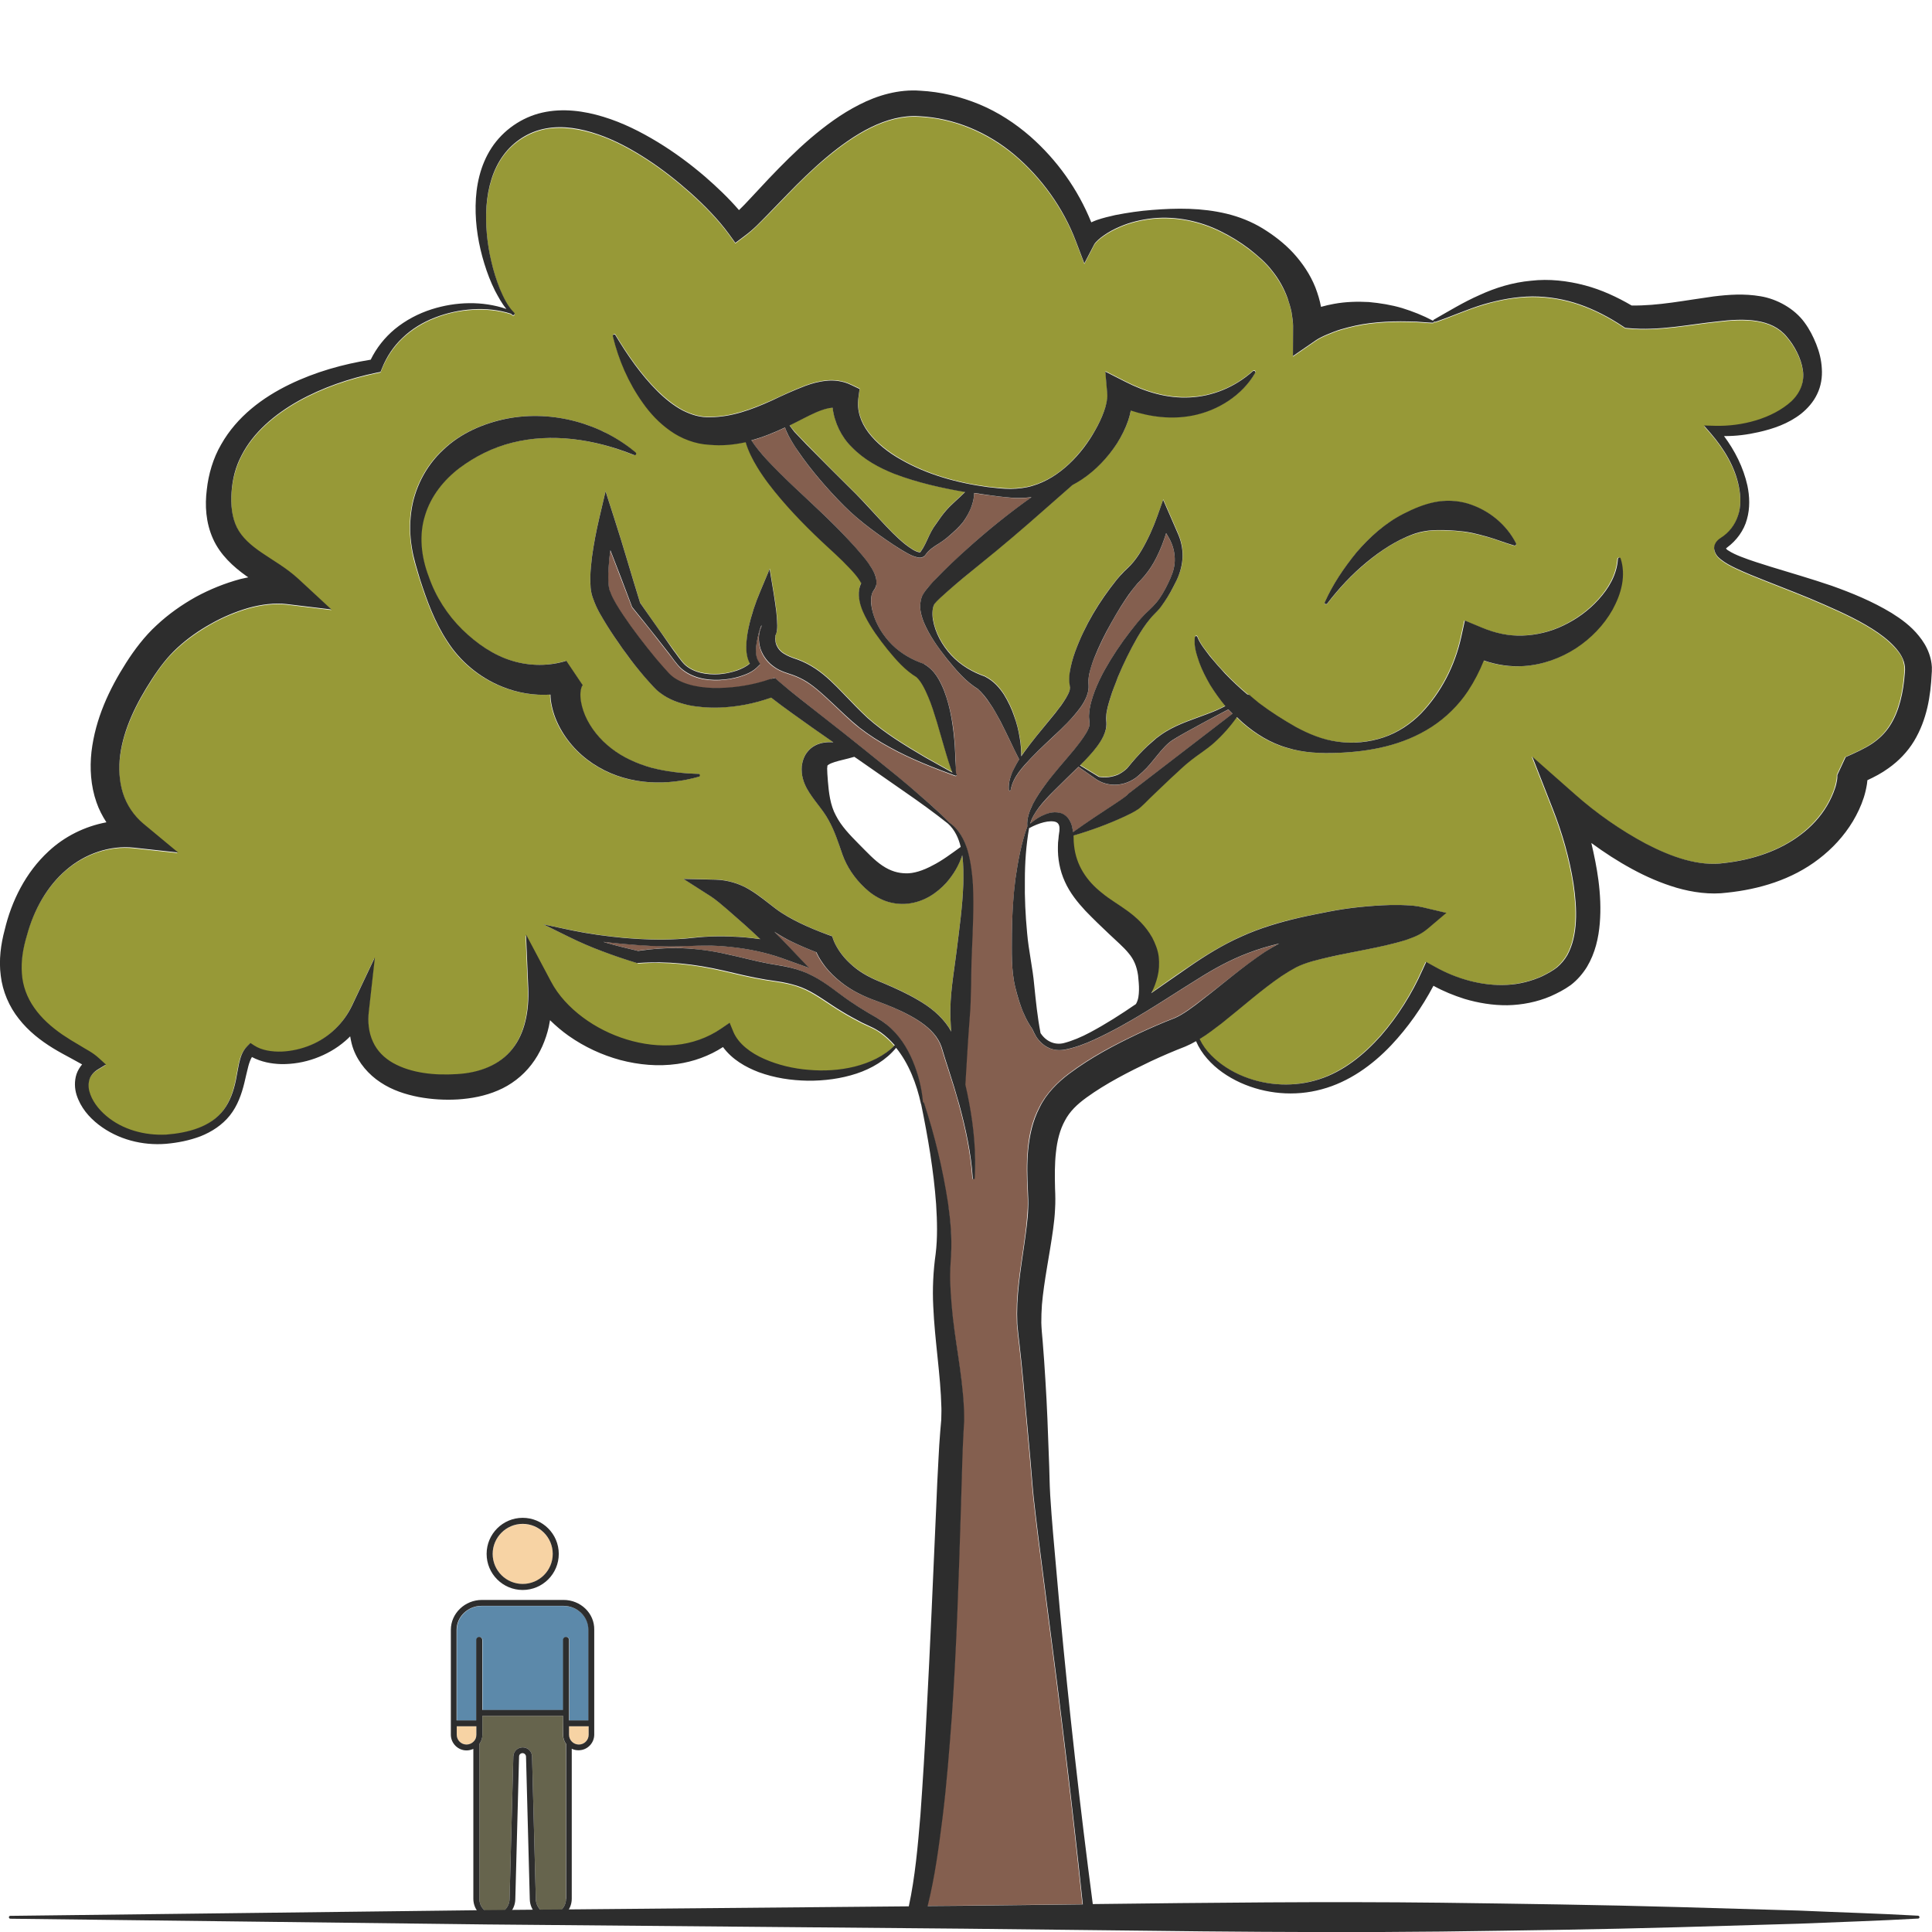 <?xml version="1.0" encoding="utf-8"?>
<!-- Generator: Adobe Illustrator 24.1.2, SVG Export Plug-In . SVG Version: 6.00 Build 0)  -->
<svg version="1.1" id="Layer_1" xmlns="http://www.w3.org/2000/svg" xmlns:xlink="http://www.w3.org/1999/xlink" x="0px" y="0px"
	 viewBox="0 0 128 128" style="enable-background:new 0 0 128 128;" xml:space="preserve">
<style type="text/css">
	.st0{fill:#5C89AA;}
	.st1{fill:#F7D3A4;}
	.st2{fill:#66644D;}
	.st3{fill:#2D2D2D;}
	.st4{fill:#D3B28D;}
	.st5{fill:#979937;}
	.st6{fill:#845F4F;}
</style>
<g>
	<g>
		<path class="st0" d="M37.34,106.4h-5.41c-0.92,0-1.66,0.71-1.66,1.59v6h1.3l0-5.33c0-0.11,0.09-0.2,0.2-0.2h0
			c0.11,0,0.2,0.09,0.2,0.2l0,4.64h5.35l0-4.64c0-0.11,0.09-0.2,0.2-0.2c0.11,0,0.2,0.09,0.2,0.2l0,5.33H39v-6
			C39,107.11,38.25,106.4,37.34,106.4z"/>
		<path class="st1" d="M30.26,114.37v0.56c0,0.36,0.29,0.65,0.65,0.65c0.17,0,0.34-0.07,0.46-0.19c0.12-0.12,0.19-0.29,0.19-0.46
			l0-0.56H30.26z"/>
		<path class="st1" d="M34.63,104.95c1.1,0,1.99-0.89,1.99-1.99c0-1.1-0.89-1.99-1.99-1.99c-1.1,0-1.99,0.89-1.99,1.99
			C32.64,104.05,33.53,104.95,34.63,104.95z"/>
		<path class="st2" d="M37.31,113.68h-5.35l0,1.25c0,0.22-0.07,0.43-0.2,0.61v10.27c0,0.55,0.45,1,1,1c0.55,0,0.98-0.43,1-0.97
			l0.25-9.47c0.01-0.34,0.28-0.6,0.62-0.6s0.61,0.26,0.62,0.6l0.25,9.47c0.02,0.54,0.46,0.97,1,0.97c0.55,0,1-0.45,1-1v-10.27
			c-0.12-0.17-0.2-0.38-0.2-0.61L37.31,113.68z"/>
		<path class="st1" d="M37.7,114.93c0,0.36,0.29,0.65,0.65,0.65s0.65-0.29,0.65-0.65v-0.56h-1.3V114.93z"/>
		<path class="st3" d="M34.63,105.34c1.32,0,2.39-1.07,2.39-2.39c0-1.32-1.07-2.39-2.39-2.39c-1.32,0-2.39,1.07-2.39,2.39
			C32.24,104.27,33.31,105.34,34.63,105.34z M34.63,100.96c1.1,0,1.99,0.89,1.99,1.99c0,1.1-0.89,1.99-1.99,1.99
			c-1.1,0-1.99-0.89-1.99-1.99C32.64,101.86,33.53,100.96,34.63,100.96z"/>
		<path class="st3" d="M37.34,106h-5.41c-1.13,0-2.06,0.89-2.06,1.98v6.95c0,0.57,0.47,1.04,1.04,1.04c0.16,0,0.31-0.04,0.45-0.1
			v9.93c0,0.77,0.63,1.39,1.39,1.39c0.76,0,1.37-0.59,1.39-1.35l0.25-9.47c0-0.12,0.1-0.22,0.23-0.22c0.12,0,0.22,0.1,0.23,0.22
			l0.25,9.47c0.02,0.76,0.63,1.35,1.39,1.35c0.77,0,1.39-0.63,1.39-1.39v-9.94c0.14,0.07,0.29,0.1,0.45,0.1
			c0.58,0,1.04-0.47,1.04-1.04v-6.95C39.39,106.89,38.47,106,37.34,106z M31.37,115.39c-0.12,0.12-0.29,0.19-0.46,0.19
			c-0.36,0-0.65-0.29-0.65-0.65v-0.56h1.3l0,0.56C31.56,115.11,31.5,115.27,31.37,115.39z M37.5,125.81c0,0.55-0.45,1-1,1
			c-0.55,0-0.98-0.43-1-0.97l-0.25-9.47c-0.01-0.34-0.28-0.6-0.62-0.6s-0.61,0.26-0.62,0.6l-0.25,9.47c-0.02,0.54-0.46,0.97-1,0.97
			c-0.55,0-1-0.45-1-1v-10.27c0.13-0.18,0.2-0.39,0.2-0.61l0-1.25h5.35l0,1.25c0,0.23,0.07,0.44,0.2,0.61V125.81z M39,114.93
			c0,0.36-0.29,0.65-0.65,0.65s-0.65-0.29-0.65-0.65v-0.56H39V114.93z M39,113.98h-1.3l0-5.33c0-0.11-0.09-0.2-0.2-0.2
			c-0.11,0-0.2,0.09-0.2,0.2l0,4.64h-5.35l0-4.64c0-0.11-0.09-0.2-0.2-0.2h0c-0.11,0-0.2,0.09-0.2,0.2l0,5.33h-1.3v-6
			c0-0.87,0.75-1.59,1.66-1.59h5.41c0.92,0,1.66,0.71,1.66,1.59V113.98z"/>
	</g>
	<g>
		<path class="st4" d="M50.43,41.59C50.47,41.5,50.43,41.57,50.43,41.59C50.42,41.59,50.42,41.59,50.43,41.59
			C50.43,41.59,50.43,41.59,50.43,41.59z"/>
		<path class="st5" d="M55.07,31.08l1.65,1.64c0.55,0.55,1.07,1.13,1.59,1.7c0.53,0.57,1.06,1.14,1.66,1.62
			c0.29,0.23,0.63,0.48,0.93,0.53c0.07,0,0.07,0,0.08-0.01l0.17-0.26c0.1-0.17,0.2-0.36,0.28-0.55c0.17-0.38,0.36-0.75,0.59-1.06
			c0.23-0.32,0.44-0.64,0.69-0.92c0.39-0.44,0.82-0.77,1.23-1.19c-1.58-0.26-3.15-0.61-4.7-1.21c-1-0.4-2-0.93-2.83-1.79
			c-0.66-0.65-1.12-1.6-1.25-2.59c-0.31,0.02-0.68,0.13-1.09,0.31c-0.56,0.24-1.14,0.57-1.76,0.87c0.09,0.13,0.21,0.27,0.32,0.4
			c0.26,0.28,0.52,0.56,0.8,0.84L55.07,31.08z"/>
		<path class="st6" d="M83.81,63.07c0.29-0.19,0.61-0.38,0.94-0.55c-0.7,0.17-1.39,0.37-2.06,0.63c-1.19,0.45-2.3,1.06-3.4,1.76
			c-2.21,1.37-4.39,2.88-6.82,3.99c-0.61,0.28-1.23,0.51-1.92,0.65c-0.35,0.05-0.75,0.03-1.09-0.13c-0.34-0.16-0.61-0.43-0.8-0.72
			c-0.1-0.16-0.19-0.33-0.26-0.51c-0.21-0.3-0.4-0.63-0.54-0.96c-0.26-0.57-0.44-1.16-0.58-1.75c-0.3-1.19-0.24-2.42-0.24-3.62
			c0.01-1.21,0.09-2.41,0.23-3.6c0.17-1.18,0.39-2.37,0.79-3.49c0-0.01,0-0.02,0-0.02c-0.04-0.51,0.14-1.02,0.37-1.47
			c0.24-0.46,0.52-0.89,0.83-1.29c0.61-0.81,1.28-1.56,1.89-2.3c0.31-0.37,0.6-0.76,0.82-1.13c0.11-0.18,0.19-0.37,0.21-0.51
			c0.01-0.08,0.01-0.1,0-0.16c-0.02-0.16-0.04-0.34-0.03-0.49c0.03-0.61,0.2-1.11,0.38-1.61c0.19-0.49,0.41-0.95,0.66-1.4
			c0.5-0.89,1.06-1.73,1.68-2.53c0.32-0.39,0.63-0.79,0.98-1.16c0.39-0.37,0.71-0.67,0.99-1.07c0.27-0.4,0.49-0.83,0.69-1.28
			c0.2-0.45,0.32-0.88,0.3-1.35c-0.01-0.46-0.14-0.9-0.35-1.29l-0.22-0.38c-0.17,0.56-0.38,1.1-0.65,1.63
			c-0.21,0.42-0.47,0.83-0.79,1.21c-0.17,0.19-0.36,0.38-0.47,0.51c-0.13,0.14-0.26,0.3-0.38,0.47c-0.5,0.67-0.95,1.41-1.36,2.15
			c-0.42,0.74-0.79,1.52-1.11,2.29c-0.16,0.39-0.28,0.77-0.35,1.14c-0.02,0.17-0.05,0.35-0.04,0.47l0,0.06l0.01,0.15
			c0.01,0.1,0,0.19-0.01,0.28c-0.02,0.18-0.07,0.33-0.12,0.46c-0.22,0.54-0.53,0.9-0.83,1.26c-0.31,0.35-0.63,0.67-0.94,0.98
			c-0.64,0.62-1.3,1.2-1.9,1.83c-0.58,0.63-1.21,1.28-1.36,2.12l0,0c-0.01,0.03-0.04,0.06-0.07,0.05c-0.03,0-0.05-0.03-0.05-0.06
			c-0.05-0.47,0.11-0.93,0.31-1.34c0.11-0.23,0.24-0.46,0.37-0.67c-0.21-0.42-0.41-0.84-0.61-1.25c-0.21-0.44-0.42-0.86-0.63-1.28
			c-0.22-0.41-0.44-0.82-0.7-1.18c-0.25-0.36-0.51-0.7-0.79-0.95l0.05,0.03c-0.89-0.54-1.51-1.31-2.11-2.04
			c-0.58-0.75-1.15-1.52-1.54-2.45c-0.17-0.47-0.35-1.01-0.11-1.67c0.16-0.33,0.33-0.51,0.49-0.7c0.16-0.18,0.33-0.36,0.49-0.53
			c0.67-0.68,1.35-1.32,2.04-1.95c1.34-1.22,2.76-2.35,4.24-3.4c-0.46,0.05-0.92,0.07-1.37,0.03c-0.54-0.05-1.04-0.11-1.56-0.18
			c-0.29-0.04-0.58-0.08-0.87-0.13c0,0.3-0.07,0.59-0.16,0.85c-0.15,0.41-0.36,0.78-0.6,1.11c-0.25,0.32-0.56,0.59-0.86,0.85
			c-0.29,0.27-0.63,0.48-0.97,0.7c-0.17,0.11-0.32,0.23-0.46,0.37c-0.06,0.07-0.12,0.15-0.18,0.22c-0.1,0.17-0.32,0.2-0.44,0.18
			c-0.48-0.09-0.8-0.32-1.16-0.52c-0.68-0.43-1.34-0.88-1.98-1.36c-0.64-0.48-1.24-0.99-1.81-1.55c-0.56-0.56-1.09-1.14-1.61-1.75
			c-0.51-0.6-1-1.23-1.45-1.89c-0.22-0.33-0.44-0.67-0.63-1.03c-0.09-0.16-0.16-0.33-0.22-0.52c0,0,0,0,0,0
			c-0.7,0.33-1.43,0.64-2.23,0.85c0.29,0.45,0.65,0.86,1.01,1.27c0.56,0.62,1.17,1.2,1.78,1.78c1.23,1.16,2.51,2.29,3.68,3.58
			c0.3,0.32,0.59,0.65,0.88,0.99c0.28,0.35,0.57,0.7,0.8,1.19c0.06,0.13,0.11,0.27,0.13,0.46c0.01,0.1,0.01,0.21-0.01,0.33
			c-0.02,0.06-0.03,0.13-0.07,0.19c-0.03,0.06-0.08,0.14-0.08,0.13c-0.07,0.08-0.13,0.21-0.16,0.37c-0.06,0.33-0.01,0.74,0.09,1.13
			c0.22,0.79,0.68,1.53,1.27,2.12c0.59,0.59,1.35,1,2.08,1.26l0.01,0L61.24,44c0.74,0.45,1.04,1.11,1.3,1.71
			c0.23,0.62,0.4,1.24,0.51,1.87c0.12,0.62,0.18,1.25,0.22,1.88c0.02,0.31,0.03,0.63,0.04,0.94l0.01,0.47l0,0.23l0.01,0.11
			c-0.01,0.03,0.03,0.09-0.02,0.06c0.02,0,0.03,0.02,0.04,0.03c0.03,0.02,0.04,0.06,0.02,0.09c-0.02,0.03-0.05,0.04-0.08,0.03
			c-1.47-0.54-2.94-1.11-4.34-1.88c-0.7-0.38-1.38-0.81-2.02-1.31c-0.65-0.51-1.19-1.06-1.77-1.6c-0.57-0.53-1.12-1.06-1.71-1.43
			c-0.3-0.19-0.61-0.34-0.95-0.46c-0.29-0.1-0.81-0.24-1.2-0.52c-0.41-0.27-0.76-0.7-0.92-1.2c-0.08-0.25-0.12-0.51-0.11-0.77
			c0-0.13,0.02-0.27,0.06-0.41c0.02-0.08,0.04-0.14,0.09-0.24c0.01-0.04,0.01-0.1,0.02-0.16c-0.03,0.1-0.08,0.19-0.11,0.29
			c-0.11,0.37-0.21,0.75-0.24,1.12c-0.04,0.37-0.01,0.74,0.15,0.99l0.12,0.19l-0.13,0.13c-0.38,0.4-0.81,0.55-1.24,0.69
			c-0.43,0.13-0.88,0.19-1.32,0.22c-0.88,0.04-1.84-0.13-2.55-0.76c-0.35-0.34-0.56-0.69-0.83-1.02l-0.79-1.01
			c-0.52-0.68-1.07-1.34-1.61-2.01l-0.02-0.03l-0.02-0.05c-0.47-1.24-0.95-2.47-1.42-3.71c-0.02,0.19-0.05,0.38-0.07,0.57
			c-0.04,0.41-0.07,0.82-0.07,1.22c0,0.2,0.01,0.39,0.03,0.57c0.02,0.17,0.07,0.34,0.1,0.39l0.01,0.02l0.03,0.09
			c0.16,0.42,0.5,0.96,0.82,1.44c0.33,0.49,0.68,0.97,1.04,1.45c0.36,0.47,0.74,0.94,1.11,1.4c0.19,0.23,0.38,0.45,0.58,0.67
			l0.3,0.33c0.08,0.08,0.16,0.16,0.25,0.23c0.76,0.57,1.93,0.77,3.05,0.75c1.14-0.02,2.31-0.21,3.37-0.58l0.34-0.12l0.26,0.23
			c0.89,0.76,1.89,1.52,2.84,2.28c0.97,0.75,1.93,1.52,2.89,2.29c0.96,0.77,1.93,1.54,2.87,2.34c0.92,0.79,1.85,1.56,2.69,2.44
			c0.63,0.43,1.01,1.14,1.21,1.85c0.21,0.74,0.3,1.5,0.35,2.25c0.07,1.51-0.01,3.01-0.07,4.49c-0.07,1.49-0.03,2.96-0.15,4.42
			c-0.11,1.44-0.2,2.86-0.28,4.35c0.09,0.4,0.17,0.8,0.25,1.2c0.31,1.65,0.48,3.34,0.37,5.01c0,0.03-0.03,0.06-0.07,0.06
			c-0.03,0-0.06-0.03-0.06-0.06c-0.11-1.66-0.46-3.28-0.89-4.87c-0.22-0.8-0.46-1.58-0.72-2.37c-0.13-0.4-0.26-0.79-0.38-1.21
			c-0.1-0.38-0.24-0.67-0.45-0.96c-0.42-0.57-1.06-1.02-1.75-1.39c-0.69-0.38-1.44-0.68-2.21-0.96c-0.8-0.28-1.66-0.69-2.37-1.27
			c-0.36-0.29-0.7-0.61-0.99-0.98c-0.23-0.3-0.43-0.59-0.6-0.97c-0.57-0.22-1.12-0.45-1.67-0.72c-0.38-0.18-0.76-0.4-1.12-0.64
			c0.32,0.32,0.64,0.64,0.95,0.97l1.36,1.43l-1.84-0.66c-1.04-0.37-2.21-0.61-3.36-0.73c-0.58-0.06-1.16-0.09-1.74-0.09
			c-0.58,0-1.17,0.04-1.78,0.05c-1.2,0.01-2.39-0.05-3.58-0.16c-0.45-0.04-0.89-0.09-1.34-0.14c0.04,0.01,0.08,0.03,0.12,0.04
			c0.72,0.21,1.45,0.39,2.18,0.56c0.95-0.13,1.92-0.21,2.9-0.18c0.99,0.05,1.99,0.18,2.95,0.39c0.96,0.2,1.88,0.46,2.8,0.63
			l0.7,0.12c0.25,0.04,0.5,0.08,0.75,0.15c0.5,0.12,1,0.3,1.47,0.54c0.93,0.49,1.66,1.13,2.44,1.66c0.39,0.27,0.79,0.52,1.19,0.76
			l0.62,0.36c0.23,0.13,0.44,0.28,0.64,0.44c0.81,0.65,1.37,1.53,1.75,2.43c0.36,0.87,0.59,1.79,0.67,2.71
			c0.03,0.01,0.06,0.03,0.07,0.06c0.71,2.16,1.24,4.37,1.59,6.63c0.17,1.13,0.28,2.29,0.2,3.47c-0.04,0.59-0.07,1.1-0.06,1.65
			c0.02,0.55,0.05,1.1,0.1,1.65c0.19,2.21,0.7,4.41,0.81,6.76c0.02,0.29,0.01,0.6,0.02,0.89l-0.05,0.88
			c-0.03,0.54-0.05,1.11-0.07,1.67l-0.1,3.38c-0.14,4.52-0.28,9.05-0.59,13.57c-0.17,2.26-0.34,4.52-0.62,6.78
			c-0.25,1.96-0.5,3.92-0.99,5.88l2.44-0.02c2.61-0.03,5.22-0.06,7.84-0.09c-0.68-6.47-1.46-12.93-2.31-19.38l-0.65-5.07
			c-0.1-0.85-0.21-1.69-0.3-2.55c-0.09-0.87-0.14-1.7-0.22-2.55l-0.46-5.07c-0.08-0.84-0.16-1.69-0.26-2.52
			c-0.05-0.41-0.1-0.82-0.14-1.31c-0.02-0.46-0.02-0.92,0-1.36c0.09-1.78,0.44-3.47,0.62-5.11c0.04-0.41,0.08-0.81,0.1-1.2
			c0.02-0.4,0-0.74-0.02-1.2c-0.04-0.87-0.07-1.75,0.02-2.68c0.08-0.92,0.28-1.89,0.76-2.8c0.45-0.91,1.22-1.68,1.94-2.22
			c1.47-1.11,3.01-1.91,4.59-2.66c0.79-0.37,1.59-0.72,2.42-1.04c0.53-0.22,1.23-0.74,1.87-1.24C81.01,65.2,82.31,64.07,83.81,63.07
			z"/>
		<path class="st5" d="M125.77,43.19c-0.34-0.44-0.81-0.86-1.34-1.23c-1.07-0.74-2.32-1.32-3.58-1.87
			c-1.26-0.56-2.57-1.05-3.87-1.57c-0.66-0.26-1.31-0.52-1.97-0.83c-0.33-0.16-0.66-0.32-0.99-0.58c-0.15-0.14-0.37-0.28-0.45-0.68
			c-0.02-0.21,0.07-0.4,0.16-0.52c0.09-0.11,0.2-0.19,0.28-0.24c0.53-0.34,0.93-0.85,1.13-1.45c0.2-0.6,0.2-1.28,0.07-1.92
			c-0.26-1.31-0.98-2.53-1.86-3.54l-0.46-0.53l0.73,0.02c1.79,0.05,3.8-0.48,5.06-1.62c0.62-0.58,0.89-1.32,0.76-2.09
			c-0.11-0.76-0.55-1.6-1.06-2.19c-1-1.23-2.78-1.24-4.62-1.01c-1.85,0.19-3.81,0.62-5.88,0.44l-0.21-0.02l-0.15-0.1
			c-0.9-0.6-1.85-1.1-2.86-1.45c-1.01-0.35-2.06-0.53-3.14-0.53c-1.07,0.01-2.16,0.2-3.22,0.52c-1.07,0.31-2.1,0.79-3.19,1.16
			c-0.04,0.01-0.08-0.01-0.1-0.04c0,0.02,0,0.03,0,0.05c-0.02,0.03-0.05,0.05-0.09,0.05l-0.01,0c-0.36-0.01-0.72-0.05-1.07-0.07
			c-0.35-0.01-0.7-0.02-1.05-0.02c-0.69,0-1.37,0.04-2.03,0.12c-0.66,0.08-1.31,0.23-1.92,0.41c-0.31,0.09-0.61,0.21-0.89,0.33
			c-0.27,0.11-0.6,0.27-0.75,0.38l-1.54,1.06l0.01-1.99c0-0.07-0.01-0.27-0.03-0.42l-0.07-0.48c-0.06-0.33-0.15-0.65-0.27-0.96
			c-0.23-0.63-0.57-1.23-1-1.78c-0.42-0.56-0.97-1.03-1.55-1.48c-0.58-0.44-1.2-0.83-1.88-1.16c-1.34-0.67-2.92-1.01-4.47-0.86
			c-0.77,0.08-1.54,0.26-2.24,0.57c-0.35,0.15-0.69,0.33-0.99,0.54c-0.29,0.19-0.59,0.45-0.68,0.63l-0.65,1.25l-0.56-1.47
			c-0.83-2.19-2.28-4.21-4.06-5.72c-1.8-1.51-4.01-2.45-6.33-2.56c-2.16-0.14-4.29,1.18-6.12,2.71c-0.93,0.77-1.8,1.63-2.66,2.52
			l-1.3,1.34c-0.46,0.45-0.86,0.9-1.49,1.37l-0.6,0.45l-0.45-0.62c-0.69-0.94-1.57-1.84-2.48-2.66c-0.92-0.82-1.89-1.59-2.92-2.26
			c-1.03-0.67-2.11-1.26-3.25-1.65c-1.13-0.38-2.33-0.59-3.45-0.39c-1.12,0.21-2.16,0.86-2.83,1.79c-0.69,0.94-1.02,2.14-1.11,3.36
			c-0.08,1.22,0.04,2.47,0.33,3.69c0.15,0.61,0.33,1.21,0.56,1.79c0.24,0.57,0.51,1.16,0.94,1.57l0.01,0.01
			c0.04,0.04,0.04,0.1,0,0.13c-0.03,0.04-0.09,0.04-0.13,0.01c-0.03-0.02-0.05-0.05-0.07-0.07c-0.82-0.27-1.69-0.35-2.54-0.3
			c-0.87,0.05-1.72,0.23-2.52,0.55c-0.8,0.31-1.53,0.76-2.14,1.34c-0.61,0.58-1.07,1.28-1.37,2.04l-0.09,0.22l-0.26,0.05
			c-1.82,0.38-3.6,0.99-5.19,1.88c-1.58,0.89-2.99,2.09-3.76,3.61c-0.39,0.76-0.6,1.56-0.66,2.43c-0.06,0.86,0.02,1.68,0.36,2.34
			c0.33,0.66,0.91,1.18,1.66,1.68c0.74,0.5,1.62,0.98,2.43,1.74l2.17,2.01l-2.98-0.36c-0.78-0.09-1.67,0.02-2.53,0.26
			c-0.86,0.25-1.71,0.61-2.5,1.06c-0.79,0.45-1.54,0.97-2.2,1.58c-0.67,0.61-1.18,1.28-1.7,2.1c-1.02,1.57-1.86,3.28-2.09,5.02
			c-0.12,0.87-0.07,1.73,0.19,2.52c0.25,0.78,0.72,1.48,1.35,2.01l2.27,1.91l-2.93-0.32c-1.59-0.17-3.25,0.4-4.5,1.49
			c-1.26,1.09-2.13,2.65-2.59,4.34c-0.26,0.86-0.39,1.68-0.33,2.5c0.05,0.82,0.34,1.6,0.82,2.28c0.48,0.69,1.14,1.27,1.87,1.78
			c0.37,0.25,0.76,0.49,1.16,0.72c0.41,0.25,0.8,0.42,1.27,0.85l0.45,0.41l-0.53,0.32c-0.25,0.15-0.44,0.36-0.54,0.6
			c-0.09,0.25-0.11,0.54-0.03,0.85c0.16,0.61,0.59,1.18,1.12,1.63c1.07,0.91,2.54,1.31,3.97,1.24c1.42-0.11,2.96-0.5,3.8-1.63
			c0.42-0.55,0.66-1.23,0.81-1.94c0.07-0.36,0.13-0.73,0.21-1.11c0.09-0.38,0.18-0.81,0.56-1.19l0.2-0.2l0.26,0.17
			c0.49,0.32,1.17,0.42,1.82,0.4c0.66-0.03,1.31-0.18,1.91-0.43c1.21-0.5,2.19-1.45,2.74-2.61l1.52-3.21l-0.4,3.56
			c-0.08,0.73,0,1.44,0.27,2.04c0.28,0.6,0.75,1.08,1.34,1.41c1.19,0.67,2.75,0.82,4.24,0.73c1.47-0.09,2.83-0.61,3.65-1.66
			c0.84-1.04,1.12-2.54,1.06-4.03l-0.15-3.56l1.66,3.13c0.48,0.91,1.23,1.71,2.1,2.36c0.87,0.65,1.87,1.15,2.92,1.47
			c1.05,0.33,2.15,0.47,3.23,0.36c1.08-0.1,2.12-0.47,3.01-1.08l0.57-0.39l0.25,0.61c0.33,0.78,1.15,1.4,2.05,1.79
			c0.91,0.4,1.92,0.64,2.94,0.72c1.02,0.08,2.06,0.03,3.06-0.22c0.97-0.25,1.93-0.68,2.64-1.41c-0.28-0.33-0.6-0.62-0.95-0.87
			c-0.18-0.13-0.38-0.24-0.58-0.33l-0.66-0.31c-0.44-0.23-0.87-0.46-1.29-0.72c-0.85-0.5-1.62-1.11-2.41-1.48
			c-0.4-0.19-0.82-0.32-1.26-0.41c-0.22-0.05-0.44-0.08-0.67-0.12l-0.73-0.11c-0.98-0.16-1.93-0.4-2.85-0.61
			c-1.84-0.42-3.69-0.64-5.58-0.49L42.2,63.8l-0.06-0.02c-0.76-0.23-1.51-0.49-2.26-0.77c-0.75-0.28-1.47-0.59-2.2-0.95L36,61.24
			l1.84,0.38c1.15,0.24,2.32,0.4,3.5,0.51c1.18,0.1,2.36,0.15,3.53,0.08c0.58-0.03,1.17-0.12,1.77-0.15
			c0.6-0.04,1.21-0.04,1.81-0.02c0.65,0.03,1.28,0.08,1.92,0.17c-0.34-0.32-0.68-0.64-1.03-0.95l-1.14-1
			c-0.37-0.32-0.78-0.67-1.12-0.89l-1.8-1.15l2.13,0.05c0.78,0.02,1.58,0.26,2.23,0.65c0.66,0.38,1.2,0.86,1.72,1.25
			c0.5,0.39,1.05,0.68,1.65,0.98c0.58,0.28,1.21,0.55,1.81,0.76l0.31,0.11l0.12,0.33c0.08,0.23,0.3,0.59,0.51,0.86
			c0.22,0.29,0.48,0.55,0.76,0.79c0.58,0.49,1.23,0.82,1.99,1.12c0.79,0.33,1.57,0.68,2.32,1.13c0.75,0.44,1.5,1.01,2.03,1.81
			c0.06,0.09,0.11,0.18,0.16,0.28c-0.02-0.3-0.04-0.59-0.05-0.89c-0.06-1.52,0.23-3,0.41-4.47c0.18-1.47,0.39-2.94,0.44-4.4
			c0.03-0.65,0.02-1.3-0.07-1.93c-0.22,0.66-0.57,1.27-1.05,1.82c-0.6,0.66-1.45,1.27-2.55,1.39c-0.54,0.06-1.11-0.02-1.6-0.22
			c-0.49-0.2-0.91-0.51-1.26-0.83c-0.7-0.66-1.19-1.42-1.48-2.22c-0.27-0.79-0.51-1.57-0.92-2.27c-0.37-0.72-0.99-1.3-1.44-2.1
			c-0.21-0.4-0.38-0.86-0.33-1.48c0.04-0.31,0.15-0.69,0.42-0.99c0.26-0.31,0.61-0.46,0.89-0.53c0.29-0.06,0.55-0.07,0.78-0.05
			l-1.39-0.97c-0.92-0.65-1.82-1.28-2.73-1.99c-1.11,0.4-2.26,0.62-3.45,0.66c-0.65,0.02-1.3-0.01-1.97-0.15
			c-0.66-0.13-1.34-0.37-1.94-0.83c-0.15-0.11-0.29-0.25-0.42-0.38l-0.32-0.35c-0.21-0.24-0.41-0.47-0.61-0.71
			c-0.4-0.48-0.77-0.97-1.13-1.48c-0.36-0.5-0.71-1.02-1.04-1.55c-0.33-0.55-0.66-1.04-0.91-1.76l0.05,0.11
			c-0.17-0.34-0.19-0.59-0.22-0.84c-0.02-0.25-0.03-0.48-0.02-0.71c0.01-0.46,0.06-0.9,0.11-1.33c0.12-0.87,0.28-1.71,0.48-2.56
			l0.42-1.79l0.56,1.74c0.61,1.87,1.14,3.77,1.73,5.65c0.48,0.69,0.95,1.38,1.45,2.06l0.75,1.04c0.26,0.33,0.5,0.72,0.77,0.98
			c0.58,0.54,1.46,0.68,2.27,0.63c0.41-0.02,0.82-0.11,1.2-0.25c0.31-0.11,0.63-0.26,0.84-0.46c-0.2-0.37-0.24-0.77-0.24-1.13
			c0.01-0.44,0.07-0.86,0.16-1.27c0.18-0.83,0.45-1.6,0.77-2.38l0.62-1.48l0.27,1.62c0.07,0.4,0.12,0.78,0.17,1.18
			c0.02,0.2,0.04,0.4,0.05,0.61c0.01,0.22,0.03,0.4-0.01,0.7c-0.01,0.04-0.01,0.07-0.04,0.16c-0.02,0.06-0.08,0.18-0.06,0.14
			c0.01-0.03,0,0,0,0.02c-0.01,0.05-0.02,0.11-0.01,0.17c0,0.13,0.02,0.26,0.06,0.38c0.09,0.24,0.25,0.46,0.5,0.62
			c0.26,0.17,0.5,0.26,0.95,0.41c0.4,0.15,0.79,0.35,1.15,0.59c0.72,0.48,1.29,1.07,1.83,1.63c0.54,0.55,1.09,1.14,1.63,1.64
			c0.56,0.5,1.18,0.95,1.82,1.38c0.64,0.42,1.31,0.83,1.98,1.22l1.82,1.02l-0.01-0.03c-0.03-0.07-0.06-0.15-0.09-0.22
			c-0.05-0.15-0.11-0.3-0.15-0.45c-0.1-0.3-0.19-0.6-0.27-0.89l-0.51-1.76c-0.18-0.58-0.35-1.15-0.58-1.68
			c-0.22-0.52-0.48-1.04-0.78-1.3l0.05,0.03c-0.82-0.49-1.41-1.2-1.97-1.87c-0.55-0.69-1.07-1.39-1.48-2.2
			c-0.2-0.41-0.38-0.84-0.41-1.37c-0.01-0.26,0.02-0.57,0.18-0.85c0.03-0.06,0-0.03,0-0.01c-0.01,0.01-0.02,0.02-0.02,0.04
			c-0.01,0.02-0.01,0.02-0.01,0.01l-0.08-0.15c-0.16-0.27-0.44-0.59-0.72-0.88c-0.28-0.3-0.59-0.59-0.89-0.88
			c-1.25-1.15-2.5-2.34-3.63-3.67c-0.57-0.66-1.1-1.36-1.57-2.12c-0.31-0.51-0.59-1.06-0.76-1.64c-0.78,0.17-1.59,0.25-2.39,0.17
			c-0.92-0.05-1.89-0.41-2.61-0.93c-0.74-0.52-1.32-1.16-1.81-1.84c-0.96-1.36-1.61-2.86-1.99-4.42c-0.01-0.05,0.02-0.1,0.07-0.12
			c0.04-0.01,0.08,0.01,0.1,0.04l0,0c0.81,1.35,1.71,2.63,2.76,3.69c0.53,0.52,1.1,0.98,1.69,1.3c0.62,0.31,1.19,0.48,1.85,0.45
			c1.38-0.01,2.7-0.49,4.08-1.11c0.69-0.32,1.4-0.66,2.22-0.97c0.41-0.15,0.86-0.28,1.37-0.33c0.51-0.06,1.11,0.02,1.62,0.26
			l0.59,0.28l-0.08,0.59c-0.11,0.81,0.13,1.58,0.66,2.29c0.53,0.7,1.3,1.31,2.16,1.8c1.72,0.99,3.74,1.56,5.75,1.82
			c0.5,0.06,1.02,0.11,1.52,0.12c0.49-0.01,0.98-0.06,1.44-0.2c0.93-0.27,1.75-0.8,2.44-1.46c0.68-0.66,1.26-1.42,1.72-2.23
			c0.23-0.4,0.43-0.82,0.58-1.24c0.16-0.41,0.25-0.85,0.22-1.13l-0.13-1.51l1.32,0.67c1.33,0.68,2.79,1.12,4.28,1.04
			c1.49-0.07,2.97-0.66,4.18-1.74c0.04-0.04,0.1-0.03,0.14,0.01c0.03,0.03,0.03,0.08,0.01,0.11c-0.85,1.45-2.43,2.5-4.18,2.83
			c-1.36,0.26-2.77,0.1-4.06-0.34c-0.05,0.21-0.1,0.42-0.16,0.62c-0.19,0.56-0.45,1.07-0.75,1.55c-0.62,0.95-1.41,1.77-2.34,2.4
			c-0.2,0.13-0.4,0.25-0.61,0.36l-1.89,1.66c-1.39,1.23-2.8,2.42-4.24,3.59c-0.71,0.59-1.43,1.17-2.12,1.77
			c-0.17,0.15-0.34,0.3-0.5,0.45c-0.16,0.15-0.32,0.31-0.38,0.39c-0.16,0.21-0.2,0.65-0.12,1.06c0.14,0.86,0.6,1.7,1.21,2.36
			c0.61,0.67,1.43,1.14,2.23,1.41l0.05,0.03c0.54,0.28,0.92,0.72,1.21,1.16c0.28,0.46,0.51,0.92,0.67,1.41
			c0.17,0.48,0.29,0.97,0.38,1.47c0.07,0.4,0.1,0.81,0.1,1.22c0.06-0.09,0.11-0.18,0.18-0.26c0.53-0.73,1.11-1.42,1.66-2.1
			c0.28-0.34,0.56-0.67,0.8-1.01c0.24-0.34,0.48-0.69,0.56-0.98c0.03-0.07,0.03-0.14,0.03-0.18c0-0.02,0-0.04,0-0.05l-0.02-0.13
			c-0.05-0.32-0.02-0.58,0-0.85c0.08-0.5,0.21-0.96,0.37-1.4c0.65-1.76,1.58-3.3,2.75-4.75c0.15-0.18,0.3-0.36,0.48-0.53
			c0.2-0.2,0.32-0.31,0.45-0.44c0.26-0.28,0.49-0.62,0.71-0.97c0.42-0.71,0.78-1.51,1.06-2.3l0.37-1.05l0.42,0.96l0.6,1.38
			c0.21,0.51,0.3,1.05,0.26,1.59c-0.03,0.53-0.21,1.07-0.44,1.51c-0.21,0.46-0.46,0.9-0.75,1.32c-0.14,0.21-0.3,0.42-0.47,0.61
			c-0.19,0.2-0.35,0.35-0.5,0.54c-0.31,0.37-0.57,0.78-0.82,1.2c-0.49,0.84-0.93,1.72-1.29,2.62c-0.17,0.45-0.36,0.89-0.49,1.34
			c-0.14,0.44-0.28,0.9-0.29,1.28c-0.01,0.1,0.01,0.16,0,0.25c0.03,0.18,0.03,0.41-0.02,0.58c-0.08,0.35-0.22,0.61-0.37,0.85
			c-0.3,0.47-0.65,0.85-1,1.22c-0.11,0.12-0.23,0.23-0.35,0.35l1.25,0.76c0.46,0.08,0.9,0.01,1.28-0.15c0.19-0.09,0.36-0.2,0.5-0.33
			c0.07-0.06,0.14-0.14,0.2-0.21c0.06-0.08,0.15-0.19,0.23-0.28c0.33-0.37,0.66-0.75,1.03-1.09c0.18-0.17,0.37-0.34,0.57-0.5
			c0.21-0.16,0.43-0.32,0.65-0.45c0.88-0.53,1.83-0.81,2.74-1.16c0.41-0.15,0.8-0.32,1.18-0.52c-0.38-0.44-0.72-0.91-1.01-1.41
			c-0.29-0.47-0.53-0.97-0.72-1.49c-0.17-0.52-0.38-1.05-0.29-1.66c0.01-0.05,0.05-0.09,0.1-0.08c0.03,0,0.06,0.03,0.07,0.06
			l0.01,0.03c0.17,0.44,0.51,0.86,0.82,1.25c0.32,0.4,0.65,0.78,1,1.14c0.47,0.5,0.96,0.95,1.47,1.38l0.15,0.09
			c0,0.01-0.01,0.01-0.01,0.02c0.2,0.17,0.39,0.34,0.6,0.5c0.78,0.59,1.59,1.1,2.43,1.58c0.85,0.47,1.78,0.86,2.79,0.98
			c1.01,0.14,2.05,0.03,3.01-0.28c0.96-0.32,1.81-0.9,2.5-1.59c1.35-1.42,2.25-3.18,2.66-5.06l0.24-1.1l1.13,0.47
			c0.86,0.36,1.76,0.56,2.67,0.53c0.91-0.03,1.84-0.24,2.71-0.66c0.87-0.41,1.69-1,2.35-1.73c0.66-0.73,1.21-1.62,1.28-2.69l0,0
			c0-0.05,0.05-0.09,0.1-0.09c0.04,0,0.07,0.03,0.08,0.06c0.19,0.54,0.21,1.15,0.09,1.73c-0.11,0.58-0.34,1.14-0.62,1.66
			c-0.59,1.03-1.43,1.91-2.44,2.57c-1.01,0.65-2.21,1.1-3.46,1.17c-0.89,0.07-1.79-0.08-2.63-0.37c-0.28,0.71-0.63,1.39-1.05,2.02
			c-0.62,0.95-1.46,1.77-2.41,2.38c-1.91,1.24-4.1,1.64-6.26,1.72c-1.08,0.04-2.23-0.01-3.32-0.34c-1.1-0.31-2.09-0.93-2.93-1.66
			c-0.13-0.12-0.26-0.24-0.39-0.37c-0.44,0.62-0.95,1.2-1.52,1.71c-0.49,0.44-1.1,0.81-1.53,1.16c-0.47,0.37-0.91,0.81-1.37,1.22
			l-1.35,1.29l-0.33,0.33l-0.17,0.16c-0.03,0.03-0.19,0.18-0.27,0.23c-0.33,0.22-0.61,0.35-0.91,0.49c-1.1,0.51-2.22,0.92-3.38,1.26
			c0,0.06,0,0.12,0.01,0.17c0,0.16,0.01,0.33,0.03,0.49c0.13,1.3,0.82,2.33,1.85,3.14c0.99,0.84,2.43,1.37,3.33,2.96
			c0.21,0.39,0.38,0.82,0.43,1.28c0.06,0.45,0.02,0.9-0.08,1.3c-0.09,0.37-0.23,0.74-0.42,1.1c0.82-0.58,1.65-1.17,2.49-1.73
			c1.08-0.75,2.25-1.46,3.48-2.02c1.24-0.56,2.55-0.96,3.85-1.25c0.65-0.15,1.3-0.27,1.94-0.4c0.67-0.13,1.34-0.23,2.01-0.3
			c0.67-0.07,1.35-0.12,2.03-0.14c0.34-0.01,0.68-0.01,1.03,0.01c0.36,0.02,0.69,0.03,1.16,0.14l1.57,0.37l-1.24,1.05
			c-0.55,0.46-1,0.58-1.45,0.75c-0.45,0.15-0.88,0.25-1.31,0.35c-0.86,0.2-1.7,0.35-2.53,0.52c-0.83,0.17-1.64,0.34-2.4,0.55
			c-0.38,0.11-0.73,0.24-1.03,0.39c-0.32,0.17-0.65,0.37-0.98,0.59c-1.32,0.91-2.59,2.04-3.95,3.12c-0.47,0.35-0.91,0.71-1.46,1.04
			c0.19,0.39,0.45,0.76,0.76,1.07c0.6,0.61,1.35,1.07,2.14,1.4c1.59,0.64,3.4,0.72,5,0.2c1.61-0.52,2.98-1.62,4.11-2.89
			c1.12-1.28,2.06-2.79,2.74-4.32l0.26-0.57l0.58,0.32c1.42,0.8,3.16,1.29,4.77,1.2c0.81-0.05,1.6-0.24,2.33-0.57
			c0.35-0.17,0.74-0.38,0.99-0.59c0.27-0.23,0.49-0.5,0.68-0.81c0.71-1.29,0.66-3.07,0.41-4.73c-0.26-1.67-0.75-3.38-1.37-4.95
			l-1.36-3.47l2.81,2.48c1.42,1.25,3.05,2.4,4.72,3.29c1.68,0.87,3.49,1.52,5.18,1.28c1.86-0.21,3.65-0.8,5.06-1.87
			c0.7-0.53,1.31-1.19,1.75-1.92c0.22-0.37,0.4-0.76,0.53-1.15c0.06-0.19,0.11-0.39,0.14-0.57c0.03-0.17,0.02-0.37,0.02-0.33
			l0.55-1.18c0.68-0.31,1.24-0.55,1.72-0.87c0.49-0.32,0.89-0.71,1.2-1.19c0.63-0.96,0.91-2.24,1-3.54c0.03-0.3,0.01-0.46-0.06-0.7
			C126.07,43.64,125.94,43.41,125.77,43.19z M42.09,29.98c0.04,0.03,0.05,0.09,0.01,0.14c-0.03,0.03-0.07,0.04-0.11,0.03
			c-2.68-1.09-5.5-1.47-8.09-0.82c-1.29,0.32-2.47,0.92-3.5,1.69c-1.02,0.78-1.87,1.84-2.27,3.13c-0.41,1.3-0.26,2.73,0.25,4.06
			c0.47,1.34,1.25,2.56,2.22,3.5c0.97,0.94,2.07,1.69,3.27,2.06c1.2,0.37,2.49,0.37,3.62,0.01l1.09,1.62
			c-0.07,0.04-0.17,0.4-0.15,0.78c0.03,0.39,0.14,0.82,0.31,1.23c0.36,0.82,0.97,1.57,1.72,2.16c0.76,0.6,1.68,1.01,2.66,1.29
			c0.99,0.27,2.05,0.38,3.13,0.41c0.05,0,0.1,0.04,0.09,0.1c0,0.04-0.03,0.08-0.07,0.09c-1.06,0.3-2.18,0.44-3.32,0.36
			c-1.14-0.08-2.3-0.39-3.33-1c-1.04-0.6-1.94-1.49-2.55-2.6c-0.3-0.55-0.52-1.17-0.61-1.85c-0.01-0.11-0.02-0.23-0.02-0.35
			c-1.1,0.07-2.21-0.12-3.21-0.53c-1.52-0.61-2.79-1.69-3.62-3c-0.85-1.3-1.36-2.71-1.81-4.1c-0.21-0.7-0.45-1.4-0.55-2.15
			c-0.11-0.74-0.14-1.51-0.04-2.28c0.19-1.54,0.94-3.06,2.12-4.15c1.16-1.11,2.68-1.76,4.2-2.07
			C36.64,27.14,39.86,28.07,42.09,29.98z M100.4,36.15c-0.02,0.01-0.05,0.01-0.07,0.01l-0.01,0c-0.67-0.19-1.24-0.44-1.82-0.59
			c-0.58-0.16-1.12-0.29-1.66-0.35c-0.53-0.06-1.05-0.08-1.59-0.08c-0.54,0-1.1,0.09-1.65,0.28c-1.09,0.39-2.12,1.06-3.07,1.86
			c-0.96,0.79-1.83,1.72-2.6,2.73l0,0c-0.03,0.04-0.09,0.05-0.13,0.02c-0.04-0.03-0.05-0.08-0.03-0.11c0.53-1.19,1.26-2.28,2.1-3.3
			c0.85-1.01,1.87-1.93,3.13-2.57c0.63-0.32,1.3-0.6,2.03-0.76c0.73-0.15,1.51-0.12,2.22,0.09c1.43,0.44,2.57,1.42,3.2,2.65
			C100.47,36.06,100.45,36.12,100.4,36.15z"/>
		<path class="st6" d="M74.67,52.69c0.04-0.05,0.01,0,0.08-0.09l6.91-5.31l-0.28-0.28c0,0-2.95,1.53-3.71,2.04
			c-0.72,0.48-1.26,1.46-1.96,2.09l-0.28,0.25c-0.11,0.1-0.23,0.18-0.35,0.26c-0.25,0.15-0.52,0.26-0.8,0.31
			c-0.55,0.11-1.13,0-1.57-0.27l-0.02-0.01l-1.24-0.87c-0.56,0.56-1.12,1.09-1.66,1.63c-0.34,0.35-0.67,0.7-0.97,1.08
			c-0.24,0.32-0.46,0.67-0.57,1.06c0.23-0.19,0.47-0.37,0.75-0.51c0.34-0.16,0.73-0.32,1.22-0.21c0.24,0.06,0.49,0.24,0.62,0.46
			c0.14,0.22,0.19,0.45,0.23,0.67c0.01,0.06,0.01,0.11,0.01,0.16c0.95-0.68,1.92-1.32,2.87-1.94
			C74.21,53.03,74.49,52.85,74.67,52.69z"/>
		<path class="st3" d="M127.97,43.97c-0.03-0.24-0.09-0.47-0.17-0.69c-0.16-0.44-0.4-0.82-0.67-1.15c-0.53-0.66-1.17-1.12-1.81-1.52
			c-1.29-0.78-2.62-1.32-3.96-1.8c-1.35-0.46-2.7-0.85-4.04-1.26c-0.66-0.21-1.33-0.41-1.96-0.66c-0.31-0.12-0.62-0.26-0.86-0.42
			c-0.08-0.04-0.12-0.1-0.15-0.13c0.02-0.02,0.04-0.04,0.08-0.07c0.62-0.46,1.11-1.12,1.31-1.87c0.21-0.74,0.18-1.51,0.03-2.23
			c-0.27-1.21-0.83-2.31-1.55-3.28c0.78,0.01,1.54-0.09,2.29-0.26c0.97-0.22,1.96-0.55,2.82-1.22c0.42-0.34,0.81-0.77,1.06-1.3
			c0.26-0.53,0.35-1.13,0.31-1.7c-0.03-0.57-0.17-1.11-0.37-1.61c-0.2-0.5-0.44-0.98-0.78-1.44c-0.67-0.92-1.82-1.55-2.9-1.73
			c-1.1-0.19-2.13-0.11-3.12,0.01c-1.9,0.26-3.69,0.63-5.43,0.6c-0.96-0.56-1.99-1.04-3.08-1.33c-1.17-0.31-2.39-0.45-3.59-0.31
			c-1.2,0.11-2.35,0.46-3.41,0.95c-1.07,0.47-2.04,1.07-3.03,1.63c-0.03,0.02-0.05,0.05-0.04,0.09c-0.01-0.01-0.01-0.03-0.03-0.03
			c-0.64-0.34-1.32-0.61-2.03-0.83c-0.71-0.21-1.45-0.33-2.21-0.4c-0.75-0.04-1.53-0.02-2.29,0.12c-0.29,0.05-0.58,0.12-0.87,0.2
			c-0.08-0.44-0.21-0.86-0.37-1.28c-0.34-0.86-0.86-1.62-1.46-2.28c-0.61-0.66-1.31-1.19-2.04-1.64c-0.74-0.45-1.55-0.77-2.38-0.97
			c-1.66-0.4-3.32-0.38-4.94-0.25c-0.81,0.06-1.62,0.18-2.44,0.34c-0.41,0.09-0.82,0.19-1.23,0.33c-0.12,0.05-0.24,0.09-0.36,0.15
			c-0.88-2.18-2.26-4.12-4.04-5.69c-1-0.87-2.13-1.61-3.38-2.13c-1.24-0.51-2.57-0.83-3.91-0.9c-1.42-0.11-2.85,0.31-4.03,0.92
			c-1.21,0.61-2.26,1.4-3.24,2.23c-0.98,0.84-1.88,1.75-2.75,2.66l-1.28,1.37c-0.23,0.25-0.47,0.5-0.71,0.73
			c-0.7-0.81-1.45-1.52-2.23-2.2c-0.99-0.85-2.04-1.63-3.16-2.31c-1.12-0.68-2.31-1.28-3.59-1.67c-1.27-0.39-2.68-0.59-4.05-0.28
			c-1.37,0.31-2.6,1.17-3.36,2.33c-0.76,1.16-1.04,2.53-1.06,3.84c-0.02,1.32,0.2,2.61,0.58,3.84c0.19,0.62,0.42,1.22,0.71,1.8
			c0.22,0.41,0.44,0.83,0.75,1.2c-1.58-0.54-3.34-0.49-4.95,0.02c-0.88,0.28-1.72,0.72-2.45,1.32c-0.66,0.55-1.21,1.24-1.59,2.02
			c-1.85,0.3-3.67,0.81-5.38,1.64c-1.77,0.86-3.48,2.12-4.53,3.98c-0.53,0.91-0.84,1.97-0.95,3c-0.13,1.02-0.07,2.17,0.41,3.24
			c0.48,1.08,1.37,1.87,2.18,2.45c0.05,0.04,0.1,0.07,0.16,0.11c-0.17,0.04-0.35,0.07-0.51,0.11c-1.04,0.28-2.03,0.68-2.97,1.19
			c-0.93,0.52-1.81,1.14-2.6,1.88c-0.79,0.72-1.48,1.64-2.02,2.49c-1.11,1.74-2.03,3.69-2.29,5.89c-0.12,1.09-0.05,2.25,0.33,3.34
			c0.16,0.47,0.39,0.91,0.66,1.33c-1.44,0.27-2.78,0.94-3.83,1.92c-1.53,1.41-2.46,3.31-2.91,5.21c-0.25,0.93-0.4,1.99-0.26,3.03
			c0.12,1.04,0.56,2.06,1.2,2.86c0.64,0.82,1.44,1.44,2.27,1.95c0.41,0.25,0.84,0.48,1.25,0.7C5,70.28,5.23,70.4,5.44,70.52
			c-0.16,0.19-0.29,0.41-0.37,0.64c-0.15,0.46-0.13,0.95,0,1.37c0.27,0.85,0.83,1.49,1.46,1.98c1.28,0.99,2.92,1.4,4.48,1.27
			c0.78-0.07,1.54-0.22,2.28-0.5c0.73-0.29,1.43-0.74,1.94-1.38c0.51-0.64,0.78-1.42,0.96-2.16c0.09-0.37,0.17-0.75,0.26-1.09
			c0.06-0.23,0.14-0.45,0.24-0.62c0.62,0.33,1.29,0.45,1.94,0.47c0.77,0.01,1.53-0.12,2.25-0.38c0.72-0.26,1.4-0.64,1.99-1.15
			c0.12-0.1,0.22-0.2,0.33-0.31c0.05,0.29,0.11,0.58,0.22,0.87c0.34,0.9,1.01,1.67,1.79,2.18c0.78,0.52,1.66,0.8,2.53,0.97
			c0.87,0.16,1.73,0.21,2.6,0.16c0.88-0.06,1.78-0.22,2.64-0.59c0.86-0.36,1.65-0.96,2.23-1.72c0.58-0.75,0.95-1.63,1.15-2.51
			c0.03-0.14,0.05-0.29,0.08-0.43c0.39,0.38,0.8,0.73,1.24,1.04c1.04,0.73,2.2,1.27,3.42,1.6c1.22,0.32,2.5,0.44,3.77,0.26
			c1.07-0.15,2.12-0.53,3.03-1.12c0.61,0.83,1.5,1.33,2.36,1.66c1.06,0.39,2.16,0.55,3.25,0.57c1.09,0.01,2.19-0.13,3.23-0.47
			c1-0.33,1.96-0.89,2.63-1.71c0.84,1.04,1.36,2.39,1.65,3.73l0,0c0,0,0.01,0,0.01,0.01c0.45,2.19,0.83,4.41,0.99,6.62
			c0.07,1.11,0.1,2.23-0.03,3.29c-0.16,1.12-0.22,2.33-0.16,3.47c0.1,2.3,0.49,4.56,0.54,6.73c0.01,0.27-0.01,0.53-0.01,0.8
			l-0.07,0.81c-0.05,0.59-0.08,1.15-0.11,1.72c-0.06,1.13-0.12,2.26-0.16,3.39c-0.2,4.52-0.39,9.03-0.63,13.53
			c-0.11,2.25-0.25,4.5-0.41,6.74c-0.17,2.03-0.35,4.1-0.77,6.04l-27.93,0.25l-31.6,0.38c-0.05,0-0.09,0.04-0.09,0.09
			c0,0.05,0.04,0.1,0.09,0.1l31.6,0.38l31.6,0.28c10.53,0.1,21.07,0.31,31.6,0.19c5.27-0.07,10.53-0.14,15.8-0.29l7.9-0.23
			c2.63-0.11,5.27-0.19,7.9-0.34c0.05,0,0.09-0.04,0.09-0.09c0-0.05-0.04-0.1-0.09-0.1c-2.63-0.15-5.27-0.22-7.9-0.34l-7.9-0.23
			c-5.27-0.15-10.53-0.22-15.8-0.29c-7.69-0.09-15.39,0-23.08,0.09c-0.85-6.47-1.58-12.96-2.18-19.46l-0.45-5.08
			c-0.07-0.84-0.14-1.7-0.19-2.53c-0.05-0.82-0.05-1.7-0.09-2.54c-0.06-1.7-0.12-3.41-0.23-5.11c-0.05-0.85-0.11-1.7-0.18-2.56
			c-0.04-0.43-0.08-0.87-0.09-1.23c0-0.39,0.01-0.78,0.04-1.19c0.14-1.61,0.5-3.26,0.74-5c0.06-0.44,0.11-0.88,0.13-1.34
			c0.03-0.45,0.02-0.96,0-1.35c-0.02-0.83-0.03-1.65,0.06-2.42c0.08-0.77,0.26-1.49,0.59-2.09c0.32-0.61,0.79-1.07,1.44-1.54
			c1.27-0.92,2.77-1.69,4.26-2.4c0.75-0.35,1.52-0.68,2.27-0.97c0.26-0.11,0.5-0.23,0.72-0.36c0.18,0.42,0.44,0.82,0.74,1.16
			c0.6,0.69,1.37,1.21,2.2,1.59c1.66,0.75,3.59,0.93,5.38,0.44c1.8-0.48,3.36-1.6,4.61-2.92c1.11-1.18,2.03-2.49,2.8-3.94
			c0.67,0.37,1.34,0.64,2.06,0.87c0.91,0.27,1.87,0.43,2.84,0.42c0.97-0.02,1.96-0.21,2.87-0.6c0.46-0.21,0.87-0.41,1.33-0.74
			c0.43-0.33,0.79-0.75,1.07-1.2c0.55-0.92,0.77-1.93,0.85-2.89c0.08-0.97,0.03-1.92-0.09-2.85c-0.11-0.84-0.28-1.66-0.47-2.47
			c0.86,0.63,1.75,1.21,2.71,1.73c0.92,0.5,1.9,0.93,2.95,1.24c1.04,0.3,2.22,0.47,3.34,0.32c2.1-0.22,4.28-0.85,6.07-2.23
			c0.89-0.68,1.67-1.52,2.26-2.5c0.29-0.49,0.54-1.01,0.72-1.57c0.09-0.28,0.16-0.58,0.21-0.89c0.01-0.09,0.02-0.17,0.03-0.26
			c0.45-0.21,0.94-0.46,1.39-0.79c0.67-0.47,1.27-1.09,1.7-1.8c0.86-1.43,1.1-3,1.17-4.48l0.01-0.14l0-0.18
			C128,44.21,127.98,44.09,127.97,43.97z M77.83,67.45c-0.83,0.32-1.63,0.67-2.42,1.04c-1.58,0.75-3.12,1.56-4.59,2.66
			c-0.72,0.54-1.5,1.3-1.94,2.22c-0.47,0.9-0.67,1.88-0.76,2.8c-0.09,0.92-0.06,1.81-0.02,2.68c0.02,0.46,0.04,0.79,0.02,1.2
			c-0.01,0.39-0.05,0.8-0.1,1.2c-0.19,1.64-0.53,3.33-0.62,5.11c-0.02,0.45-0.02,0.9,0,1.36c0.04,0.49,0.09,0.9,0.14,1.31
			c0.1,0.84,0.18,1.68,0.26,2.52l0.46,5.07c0.08,0.85,0.13,1.68,0.22,2.55c0.09,0.86,0.2,1.7,0.3,2.55l0.65,5.07
			c0.85,6.45,1.63,12.91,2.31,19.38c-2.61,0.03-5.22,0.06-7.84,0.09l-2.44,0.02c0.49-1.97,0.74-3.92,0.99-5.88
			c0.28-2.26,0.45-4.52,0.62-6.78c0.31-4.52,0.45-9.05,0.59-13.57l0.1-3.38c0.02-0.56,0.04-1.13,0.07-1.67l0.05-0.88
			c-0.01-0.3,0-0.6-0.02-0.89c-0.12-2.36-0.63-4.55-0.81-6.76c-0.05-0.55-0.08-1.1-0.1-1.65c-0.01-0.56,0.02-1.06,0.06-1.65
			c0.07-1.19-0.04-2.34-0.2-3.47c-0.35-2.26-0.88-4.48-1.59-6.63c-0.01-0.03-0.04-0.05-0.07-0.06c-0.08-0.93-0.31-1.84-0.67-2.71
			c-0.38-0.91-0.94-1.79-1.75-2.43c-0.2-0.16-0.42-0.31-0.64-0.44l-0.62-0.36c-0.4-0.24-0.8-0.49-1.19-0.76
			c-0.78-0.53-1.5-1.17-2.44-1.66c-0.46-0.24-0.96-0.42-1.47-0.54c-0.25-0.06-0.5-0.11-0.75-0.15l-0.7-0.12
			c-0.92-0.17-1.84-0.43-2.8-0.63c-0.96-0.22-1.95-0.35-2.95-0.39c-0.97-0.03-1.94,0.04-2.9,0.18c-0.73-0.17-1.46-0.35-2.18-0.56
			c-0.04-0.01-0.08-0.03-0.12-0.04c0.44,0.05,0.89,0.1,1.34,0.14c1.19,0.11,2.38,0.18,3.58,0.16c0.61-0.01,1.2-0.05,1.78-0.05
			c0.58-0.01,1.17,0.03,1.74,0.09c1.15,0.12,2.32,0.36,3.36,0.73l1.84,0.66l-1.36-1.43c-0.31-0.33-0.63-0.65-0.95-0.97
			c0.37,0.24,0.75,0.46,1.12,0.64c0.55,0.27,1.1,0.5,1.67,0.72c0.17,0.38,0.37,0.66,0.6,0.97c0.29,0.37,0.63,0.69,0.99,0.98
			c0.71,0.58,1.57,0.99,2.37,1.27c0.76,0.28,1.52,0.58,2.21,0.96c0.69,0.37,1.33,0.82,1.75,1.39c0.21,0.29,0.35,0.58,0.45,0.96
			c0.12,0.41,0.25,0.81,0.38,1.21c0.26,0.79,0.5,1.58,0.72,2.37c0.43,1.59,0.78,3.21,0.89,4.87c0,0.03,0.03,0.06,0.06,0.06
			c0.03,0,0.06-0.02,0.07-0.06c0.1-1.67-0.06-3.36-0.37-5.01c-0.07-0.4-0.16-0.8-0.25-1.2c0.09-1.49,0.17-2.91,0.28-4.35
			c0.13-1.45,0.08-2.93,0.15-4.42c0.06-1.48,0.14-2.98,0.07-4.49c-0.05-0.75-0.14-1.51-0.35-2.25c-0.21-0.71-0.59-1.43-1.21-1.85
			c-0.85-0.87-1.78-1.65-2.69-2.44c-0.94-0.8-1.91-1.56-2.87-2.34c-0.96-0.77-1.92-1.54-2.89-2.29c-0.96-0.76-1.96-1.52-2.84-2.28
			l-0.26-0.23L50.99,45c-1.07,0.37-2.24,0.56-3.37,0.58c-1.12,0.02-2.3-0.18-3.05-0.75c-0.09-0.07-0.17-0.15-0.25-0.23l-0.3-0.33
			c-0.2-0.22-0.39-0.45-0.58-0.67c-0.38-0.46-0.75-0.93-1.11-1.4c-0.36-0.47-0.71-0.96-1.04-1.45c-0.32-0.48-0.66-1.02-0.82-1.44
			l-0.03-0.09l-0.01-0.02c-0.03-0.04-0.08-0.21-0.1-0.39c-0.02-0.18-0.03-0.37-0.03-0.57c0-0.39,0.03-0.8,0.07-1.22
			c0.02-0.19,0.04-0.38,0.07-0.57c0.48,1.24,0.96,2.47,1.42,3.71l0.02,0.05l0.02,0.03c0.54,0.67,1.08,1.33,1.61,2.01l0.79,1.01
			c0.27,0.34,0.48,0.69,0.83,1.02c0.71,0.62,1.67,0.8,2.55,0.76c0.45-0.02,0.89-0.09,1.32-0.22c0.43-0.14,0.86-0.29,1.24-0.69
			l0.13-0.13l-0.12-0.19c-0.16-0.25-0.19-0.62-0.15-0.99c0.04-0.37,0.13-0.75,0.24-1.12c0.03-0.1,0.07-0.19,0.11-0.29
			c0,0.07-0.01,0.13-0.02,0.16c-0.05,0.1-0.07,0.17-0.09,0.24c-0.03,0.14-0.06,0.28-0.06,0.41c-0.01,0.26,0.03,0.52,0.11,0.77
			c0.17,0.5,0.52,0.93,0.92,1.2c0.38,0.28,0.91,0.42,1.2,0.52c0.33,0.12,0.65,0.27,0.95,0.46c0.59,0.38,1.14,0.9,1.71,1.43
			c0.58,0.54,1.12,1.08,1.77,1.6c0.64,0.5,1.32,0.93,2.02,1.31c1.39,0.77,2.87,1.34,4.34,1.88c0.03,0.01,0.06,0,0.08-0.03
			c0.02-0.03,0.01-0.07-0.02-0.09c-0.01-0.01-0.02-0.03-0.04-0.03c0.05,0.03,0.01-0.04,0.02-0.06l-0.01-0.11l0-0.23L63.3,50.4
			c-0.01-0.31-0.02-0.63-0.04-0.94c-0.04-0.63-0.11-1.25-0.22-1.88c-0.11-0.63-0.27-1.25-0.51-1.87c-0.26-0.6-0.56-1.27-1.3-1.71
			l-0.04-0.03l-0.01,0c-0.73-0.25-1.49-0.67-2.08-1.26c-0.59-0.59-1.05-1.33-1.27-2.12c-0.11-0.39-0.16-0.8-0.09-1.13
			c0.03-0.16,0.1-0.29,0.16-0.37c0,0.01,0.05-0.07,0.08-0.13c0.03-0.06,0.05-0.12,0.07-0.19c0.03-0.12,0.02-0.23,0.01-0.33
			c-0.02-0.19-0.08-0.33-0.13-0.46c-0.23-0.49-0.51-0.84-0.8-1.19c-0.29-0.35-0.58-0.67-0.88-0.99c-1.18-1.28-2.45-2.42-3.68-3.58
			c-0.61-0.58-1.22-1.17-1.78-1.78c-0.36-0.4-0.71-0.81-1.01-1.27c0.79-0.21,1.53-0.52,2.23-0.85c0,0,0,0,0,0
			c0.06,0.19,0.14,0.36,0.22,0.52c0.19,0.36,0.4,0.7,0.63,1.03c0.45,0.66,0.94,1.29,1.45,1.89c0.51,0.6,1.05,1.19,1.61,1.75
			c0.56,0.56,1.17,1.07,1.81,1.55c0.64,0.48,1.29,0.93,1.98,1.36c0.36,0.2,0.67,0.43,1.16,0.52c0.12,0.02,0.34-0.02,0.44-0.18
			c0.06-0.07,0.11-0.15,0.18-0.22c0.14-0.14,0.29-0.26,0.46-0.37c0.34-0.21,0.68-0.43,0.97-0.7c0.3-0.26,0.6-0.53,0.86-0.85
			c0.24-0.33,0.46-0.7,0.6-1.11c0.09-0.26,0.16-0.56,0.16-0.85c0.29,0.04,0.58,0.09,0.87,0.13c0.52,0.07,1.03,0.14,1.56,0.18
			c0.45,0.04,0.91,0.02,1.37-0.03c-1.48,1.05-2.89,2.18-4.24,3.4c-0.7,0.63-1.38,1.27-2.04,1.95c-0.17,0.17-0.33,0.34-0.49,0.53
			c-0.15,0.19-0.33,0.36-0.49,0.7c-0.24,0.65-0.06,1.2,0.11,1.67c0.39,0.93,0.95,1.7,1.54,2.45c0.6,0.73,1.22,1.5,2.11,2.04
			l-0.05-0.03c0.28,0.25,0.55,0.58,0.79,0.95c0.26,0.36,0.47,0.77,0.7,1.18c0.21,0.42,0.42,0.84,0.63,1.28
			c0.19,0.41,0.4,0.83,0.61,1.25c-0.13,0.22-0.26,0.44-0.37,0.67c-0.2,0.41-0.35,0.87-0.31,1.34c0,0.03,0.02,0.05,0.05,0.06
			c0.03,0.01,0.07-0.02,0.07-0.05l0,0c0.15-0.85,0.78-1.5,1.36-2.12c0.6-0.63,1.25-1.21,1.9-1.83c0.32-0.31,0.64-0.63,0.94-0.98
			c0.3-0.36,0.61-0.72,0.83-1.26c0.05-0.13,0.1-0.29,0.12-0.46c0.01-0.09,0.02-0.18,0.01-0.28l-0.01-0.15l0-0.06
			c-0.01-0.12,0.02-0.3,0.04-0.47c0.08-0.37,0.2-0.76,0.35-1.14c0.31-0.77,0.68-1.54,1.11-2.29c0.42-0.75,0.86-1.49,1.36-2.15
			c0.13-0.16,0.25-0.33,0.38-0.47c0.11-0.12,0.3-0.31,0.47-0.51c0.32-0.38,0.58-0.79,0.79-1.21c0.27-0.53,0.48-1.08,0.65-1.63
			l0.22,0.38c0.21,0.39,0.34,0.84,0.35,1.29c0.02,0.47-0.1,0.9-0.3,1.35c-0.2,0.45-0.42,0.88-0.69,1.28
			c-0.28,0.41-0.6,0.7-0.99,1.07c-0.36,0.37-0.67,0.77-0.98,1.16c-0.62,0.8-1.18,1.64-1.68,2.53c-0.25,0.45-0.47,0.91-0.66,1.4
			c-0.18,0.5-0.35,0.99-0.38,1.61c-0.01,0.15,0.02,0.33,0.03,0.49c0.01,0.06,0.01,0.08,0,0.16c-0.02,0.14-0.1,0.32-0.21,0.51
			c-0.22,0.37-0.51,0.75-0.82,1.13c-0.62,0.75-1.29,1.49-1.89,2.3c-0.3,0.4-0.59,0.83-0.83,1.29c-0.22,0.45-0.41,0.95-0.37,1.47
			c0,0.01,0,0.01,0,0.02c-0.4,1.12-0.62,2.31-0.79,3.49c-0.15,1.19-0.22,2.39-0.23,3.6c0,1.2-0.06,2.43,0.24,3.62
			c0.15,0.59,0.32,1.19,0.58,1.75c0.14,0.33,0.33,0.66,0.54,0.96c0.07,0.17,0.16,0.34,0.26,0.51c0.19,0.29,0.46,0.56,0.8,0.72
			c0.34,0.17,0.73,0.19,1.09,0.13c0.69-0.14,1.31-0.37,1.92-0.65c2.43-1.11,4.61-2.62,6.82-3.99c1.1-0.7,2.21-1.31,3.4-1.76
			c0.67-0.26,1.36-0.46,2.06-0.63c-0.33,0.18-0.64,0.36-0.94,0.55c-1.5,1-2.79,2.13-4.11,3.14C79.06,66.71,78.35,67.23,77.83,67.45z
			 M54.81,50.77c-0.01-0.01,0-0.06,0.1-0.12c0.19-0.12,0.56-0.22,0.93-0.31c0.24-0.06,0.5-0.12,0.76-0.2l0.25,0.17l3.03,2.11
			c1,0.69,1.99,1.4,2.93,2.15c0.45,0.41,0.7,0.96,0.84,1.54c-0.65,0.47-1.25,0.92-1.87,1.23c-0.63,0.34-1.26,0.54-1.77,0.52
			c-0.5-0.01-1-0.14-1.55-0.51c-0.54-0.36-1.03-0.9-1.58-1.45c-0.57-0.58-1.14-1.16-1.5-1.87c-0.38-0.69-0.47-1.55-0.53-2.27
			c-0.03-0.36-0.05-0.69-0.05-0.88C54.82,50.8,54.83,50.78,54.81,50.77z M50.43,41.59C50.43,41.59,50.43,41.59,50.43,41.59
			C50.42,41.59,50.42,41.59,50.43,41.59C50.43,41.57,50.47,41.5,50.43,41.59z M52.31,28.19c0.62-0.3,1.21-0.63,1.76-0.87
			c0.42-0.18,0.78-0.29,1.09-0.31c0.12,0.99,0.59,1.94,1.25,2.59c0.83,0.86,1.83,1.39,2.83,1.79c1.55,0.59,3.12,0.94,4.7,1.21
			c-0.41,0.42-0.84,0.75-1.23,1.19c-0.25,0.28-0.47,0.6-0.69,0.92c-0.24,0.31-0.42,0.68-0.59,1.06c-0.08,0.19-0.18,0.37-0.28,0.55
			l-0.17,0.26c-0.01,0.01-0.01,0.01-0.08,0.01c-0.29-0.05-0.63-0.3-0.93-0.53c-0.6-0.48-1.13-1.05-1.66-1.62
			c-0.53-0.57-1.05-1.15-1.59-1.7l-1.65-1.64l-1.64-1.65c-0.27-0.28-0.54-0.56-0.8-0.84C52.51,28.45,52.4,28.32,52.31,28.19z
			 M70.55,58.41c0.33,0.74,0.84,1.37,1.36,1.93c0.53,0.55,1.06,1.06,1.56,1.53c0.49,0.47,0.97,0.87,1.3,1.28
			c0.35,0.41,0.54,0.86,0.63,1.47c0.03,0.33,0.07,0.66,0.06,0.98c-0.01,0.32-0.03,0.62-0.2,0.92c-0.99,0.68-1.99,1.32-3.04,1.88
			c-0.56,0.3-1.17,0.56-1.75,0.71c-0.58,0.14-1.15-0.11-1.5-0.62c-0.01-0.01-0.02-0.03-0.03-0.04c-0.21-1.08-0.31-2.12-0.42-3.18
			c-0.1-1.15-0.37-2.28-0.47-3.45c-0.11-1.16-0.17-2.34-0.15-3.51c0-1.15,0.08-2.3,0.28-3.45c0.01,0,0.01,0,0.02,0
			c0.31-0.17,0.63-0.3,0.95-0.38c0.31-0.08,0.66-0.1,0.85,0c0.17,0.1,0.21,0.27,0.19,0.56c-0.01,0.13-0.05,0.28-0.06,0.49
			c-0.03,0.19-0.04,0.38-0.04,0.57C70.07,56.86,70.21,57.67,70.55,58.41z M71.07,54.98c-0.03-0.22-0.09-0.45-0.23-0.67
			c-0.13-0.22-0.38-0.41-0.62-0.46c-0.49-0.11-0.88,0.05-1.22,0.21c-0.28,0.14-0.52,0.32-0.75,0.51c0.11-0.39,0.33-0.73,0.57-1.06
			c0.29-0.38,0.62-0.73,0.97-1.08c0.54-0.54,1.1-1.08,1.66-1.63l1.24,0.87l0.02,0.01c0.44,0.27,1.02,0.38,1.57,0.27
			c0.28-0.05,0.55-0.16,0.8-0.31c0.12-0.07,0.24-0.16,0.35-0.26l0.28-0.25c0.7-0.63,1.24-1.61,1.96-2.09
			c0.76-0.5,3.71-2.04,3.71-2.04l0.28,0.28l-6.91,5.31c-0.08,0.09-0.04,0.04-0.08,0.09c-0.19,0.16-0.46,0.34-0.71,0.51
			c-0.95,0.62-1.92,1.26-2.87,1.94C71.08,55.09,71.08,55.04,71.07,54.98z M126.2,44.56c-0.09,1.3-0.37,2.58-1,3.54
			c-0.31,0.48-0.72,0.87-1.2,1.19c-0.49,0.32-1.05,0.57-1.72,0.87l-0.55,1.18c-0.01-0.04,0.01,0.17-0.02,0.33
			c-0.03,0.18-0.07,0.37-0.14,0.57c-0.13,0.39-0.31,0.78-0.53,1.15c-0.44,0.74-1.04,1.39-1.75,1.92c-1.41,1.07-3.2,1.66-5.06,1.87
			c-1.69,0.24-3.5-0.41-5.18-1.28c-1.67-0.89-3.3-2.03-4.72-3.29l-2.81-2.48l1.36,3.47c0.62,1.57,1.11,3.28,1.37,4.95
			c0.25,1.66,0.3,3.44-0.41,4.73c-0.18,0.31-0.41,0.58-0.68,0.81c-0.26,0.21-0.64,0.42-0.99,0.59c-0.73,0.33-1.52,0.53-2.33,0.57
			c-1.62,0.09-3.35-0.4-4.77-1.2l-0.58-0.32l-0.26,0.57c-0.68,1.53-1.62,3.03-2.74,4.32c-1.13,1.27-2.5,2.38-4.11,2.89
			c-1.61,0.52-3.41,0.44-5-0.2c-0.79-0.32-1.54-0.79-2.14-1.4c-0.31-0.31-0.57-0.67-0.76-1.07c0.55-0.33,0.99-0.69,1.46-1.04
			c1.36-1.08,2.62-2.21,3.95-3.12c0.33-0.22,0.66-0.42,0.98-0.59c0.3-0.15,0.65-0.28,1.03-0.39c0.76-0.21,1.58-0.39,2.4-0.55
			c0.83-0.17,1.67-0.32,2.53-0.52c0.43-0.1,0.86-0.21,1.31-0.35c0.45-0.17,0.9-0.29,1.45-0.75l1.24-1.05l-1.57-0.37
			c-0.47-0.11-0.8-0.12-1.16-0.14c-0.35-0.02-0.69-0.01-1.03-0.01c-0.68,0.02-1.35,0.07-2.03,0.14c-0.67,0.07-1.34,0.17-2.01,0.3
			c-0.64,0.13-1.29,0.25-1.94,0.4c-1.3,0.3-2.62,0.69-3.85,1.25c-1.24,0.55-2.4,1.27-3.48,2.02c-0.84,0.57-1.66,1.16-2.49,1.73
			c0.19-0.35,0.33-0.73,0.42-1.1c0.1-0.4,0.13-0.85,0.08-1.3c-0.05-0.45-0.23-0.89-0.43-1.28c-0.9-1.59-2.34-2.13-3.33-2.96
			c-1.03-0.81-1.71-1.84-1.85-3.14c-0.02-0.16-0.03-0.32-0.03-0.49c0-0.05,0-0.11-0.01-0.17c1.16-0.34,2.28-0.75,3.38-1.26
			c0.3-0.14,0.58-0.27,0.91-0.49c0.08-0.05,0.24-0.2,0.27-0.23l0.17-0.16l0.33-0.33l1.35-1.29c0.46-0.41,0.89-0.85,1.37-1.22
			c0.43-0.35,1.04-0.72,1.53-1.16c0.57-0.51,1.08-1.09,1.52-1.71c0.13,0.12,0.25,0.25,0.39,0.37c0.84,0.73,1.83,1.35,2.93,1.66
			c1.09,0.34,2.24,0.38,3.32,0.34c2.15-0.08,4.34-0.48,6.26-1.72c0.94-0.61,1.78-1.43,2.41-2.38c0.42-0.64,0.77-1.32,1.05-2.02
			c0.84,0.29,1.74,0.43,2.63,0.37c1.26-0.08,2.45-0.52,3.46-1.17c1.01-0.66,1.86-1.54,2.44-2.57c0.28-0.52,0.51-1.07,0.62-1.66
			c0.11-0.58,0.09-1.19-0.09-1.73c-0.01-0.04-0.04-0.06-0.08-0.06c-0.05,0-0.1,0.04-0.1,0.09l0,0c-0.07,1.07-0.62,1.96-1.28,2.69
			c-0.67,0.74-1.48,1.32-2.35,1.73c-0.87,0.42-1.8,0.63-2.71,0.66c-0.91,0.03-1.81-0.17-2.67-0.53l-1.13-0.47l-0.24,1.1
			c-0.42,1.89-1.31,3.65-2.66,5.06c-0.69,0.7-1.54,1.27-2.5,1.59c-0.96,0.32-2,0.42-3.01,0.28c-1.02-0.13-1.94-0.52-2.79-0.98
			c-0.84-0.48-1.65-0.99-2.43-1.58c-0.2-0.16-0.4-0.33-0.6-0.5c0-0.01,0.01-0.01,0.01-0.02L82.63,46c-0.51-0.43-1-0.89-1.47-1.38
			c-0.34-0.37-0.68-0.75-1-1.14c-0.3-0.4-0.65-0.82-0.82-1.25l-0.01-0.03c-0.01-0.03-0.04-0.05-0.07-0.06
			c-0.05-0.01-0.1,0.03-0.1,0.08c-0.08,0.62,0.12,1.14,0.29,1.66c0.19,0.52,0.44,1.01,0.72,1.49c0.3,0.49,0.64,0.96,1.01,1.41
			c-0.38,0.2-0.77,0.37-1.18,0.52c-0.91,0.35-1.86,0.63-2.74,1.16c-0.22,0.13-0.44,0.29-0.65,0.45c-0.19,0.16-0.38,0.33-0.57,0.5
			c-0.37,0.34-0.7,0.71-1.03,1.09c-0.08,0.09-0.16,0.2-0.23,0.28c-0.06,0.08-0.13,0.15-0.2,0.21c-0.15,0.13-0.32,0.24-0.5,0.33
			c-0.38,0.16-0.82,0.23-1.28,0.15l-1.25-0.76c0.12-0.12,0.23-0.23,0.35-0.35c0.35-0.37,0.7-0.75,1-1.22
			c0.15-0.24,0.29-0.5,0.37-0.85c0.04-0.17,0.04-0.4,0.02-0.58c0-0.08-0.01-0.15,0-0.25c0.01-0.38,0.15-0.84,0.29-1.28
			c0.13-0.45,0.33-0.89,0.49-1.34c0.37-0.89,0.8-1.77,1.29-2.62c0.25-0.42,0.51-0.83,0.82-1.2c0.15-0.19,0.31-0.34,0.5-0.54
			c0.18-0.19,0.33-0.4,0.47-0.61c0.29-0.42,0.53-0.87,0.75-1.32c0.23-0.44,0.4-0.98,0.44-1.51c0.04-0.54-0.05-1.08-0.26-1.59
			l-0.6-1.38l-0.42-0.96l-0.37,1.05c-0.28,0.79-0.64,1.59-1.06,2.3c-0.21,0.35-0.45,0.69-0.71,0.97c-0.13,0.14-0.26,0.25-0.45,0.44
			c-0.18,0.18-0.33,0.35-0.48,0.53c-1.16,1.45-2.1,2.99-2.75,4.75c-0.16,0.44-0.29,0.9-0.37,1.4c-0.03,0.26-0.06,0.53,0,0.85
			l0.02,0.13c0.01,0.01,0.01,0.03,0,0.05c0,0.04-0.01,0.11-0.03,0.18c-0.09,0.29-0.33,0.65-0.56,0.98c-0.25,0.34-0.52,0.68-0.8,1.01
			c-0.56,0.68-1.13,1.36-1.66,2.1c-0.06,0.08-0.12,0.18-0.18,0.26c0-0.41-0.03-0.82-0.1-1.22c-0.08-0.5-0.2-0.99-0.38-1.47
			c-0.16-0.48-0.39-0.95-0.67-1.41c-0.29-0.44-0.67-0.88-1.21-1.16l-0.05-0.03c-0.79-0.27-1.61-0.74-2.23-1.41
			c-0.61-0.66-1.07-1.51-1.21-2.36c-0.07-0.42-0.03-0.86,0.12-1.06c0.06-0.08,0.22-0.24,0.38-0.39c0.16-0.15,0.33-0.3,0.5-0.45
			c0.68-0.6,1.4-1.19,2.12-1.77c1.44-1.16,2.85-2.36,4.24-3.59l1.89-1.66c0.21-0.11,0.41-0.23,0.61-0.36
			c0.93-0.62,1.72-1.45,2.34-2.4c0.3-0.48,0.56-0.99,0.75-1.55c0.06-0.2,0.12-0.41,0.16-0.62c1.3,0.43,2.7,0.6,4.06,0.34
			c1.74-0.33,3.33-1.37,4.18-2.83c0.02-0.04,0.02-0.08-0.01-0.11c-0.04-0.04-0.1-0.04-0.14-0.01c-1.21,1.08-2.7,1.67-4.18,1.74
			c-1.49,0.08-2.95-0.36-4.28-1.04l-1.32-0.67l0.13,1.51c0.02,0.28-0.07,0.73-0.22,1.13c-0.15,0.42-0.35,0.84-0.58,1.24
			c-0.45,0.81-1.03,1.58-1.72,2.23c-0.69,0.65-1.51,1.19-2.44,1.46c-0.46,0.14-0.95,0.19-1.44,0.2c-0.49,0-1.01-0.06-1.52-0.12
			c-2.02-0.27-4.03-0.83-5.75-1.82c-0.86-0.48-1.63-1.1-2.16-1.8c-0.53-0.71-0.77-1.48-0.66-2.29l0.08-0.59l-0.59-0.28
			c-0.52-0.25-1.12-0.32-1.62-0.26c-0.51,0.05-0.96,0.18-1.37,0.33c-0.81,0.31-1.53,0.64-2.22,0.97c-1.38,0.63-2.7,1.1-4.08,1.11
			c-0.66,0.03-1.23-0.14-1.85-0.45c-0.6-0.32-1.17-0.78-1.69-1.3c-1.05-1.05-1.95-2.34-2.76-3.69l0,0c-0.02-0.03-0.06-0.05-0.1-0.04
			c-0.05,0.01-0.08,0.06-0.07,0.12c0.38,1.56,1.02,3.06,1.99,4.42c0.48,0.68,1.07,1.32,1.81,1.84c0.72,0.52,1.68,0.89,2.61,0.93
			c0.8,0.08,1.62,0,2.39-0.17c0.17,0.58,0.45,1.13,0.76,1.64c0.46,0.76,1,1.45,1.57,2.12c1.13,1.33,2.38,2.53,3.63,3.67
			c0.31,0.29,0.61,0.58,0.89,0.88c0.28,0.29,0.56,0.61,0.72,0.88l0.08,0.15c0,0.01,0.01,0.01,0.01-0.01c0-0.01,0.01-0.02,0.02-0.04
			c0-0.01,0.03-0.04,0,0.01c-0.16,0.29-0.19,0.59-0.18,0.85c0.03,0.53,0.21,0.97,0.41,1.37c0.41,0.81,0.93,1.51,1.48,2.2
			c0.56,0.68,1.15,1.38,1.97,1.87l-0.05-0.03c0.3,0.26,0.56,0.78,0.78,1.3c0.23,0.53,0.4,1.1,0.58,1.68l0.51,1.76
			c0.08,0.3,0.18,0.59,0.27,0.89c0.05,0.15,0.1,0.3,0.15,0.45c0.03,0.07,0.06,0.15,0.09,0.22l0.01,0.03l-1.82-1.02
			c-0.67-0.39-1.34-0.8-1.98-1.22c-0.64-0.43-1.26-0.88-1.82-1.38c-0.54-0.5-1.09-1.08-1.63-1.64c-0.54-0.56-1.11-1.15-1.83-1.63
			c-0.36-0.24-0.75-0.44-1.15-0.59c-0.45-0.15-0.68-0.24-0.95-0.41c-0.25-0.16-0.41-0.37-0.5-0.62c-0.04-0.12-0.06-0.26-0.06-0.38
			c0-0.06,0.01-0.12,0.01-0.17c0-0.01,0.01-0.04,0-0.02c-0.02,0.04,0.04-0.08,0.06-0.14c0.03-0.09,0.03-0.12,0.04-0.16
			c0.04-0.3,0.02-0.48,0.01-0.7c-0.01-0.21-0.03-0.41-0.05-0.61c-0.05-0.4-0.11-0.79-0.17-1.18l-0.27-1.62l-0.62,1.48
			c-0.33,0.78-0.59,1.56-0.77,2.38c-0.09,0.41-0.15,0.83-0.16,1.27c0,0.36,0.04,0.77,0.24,1.13c-0.21,0.19-0.53,0.35-0.84,0.46
			c-0.38,0.13-0.79,0.22-1.2,0.25c-0.81,0.05-1.68-0.09-2.27-0.63c-0.27-0.26-0.51-0.65-0.77-0.98L43.86,42
			c-0.49-0.68-0.96-1.37-1.45-2.06c-0.59-1.88-1.12-3.78-1.73-5.65l-0.56-1.74l-0.42,1.79c-0.2,0.85-0.36,1.69-0.48,2.56
			c-0.05,0.43-0.1,0.87-0.11,1.33c0,0.23,0,0.46,0.02,0.71c0.03,0.25,0.06,0.51,0.22,0.84l-0.05-0.11c0.25,0.72,0.58,1.21,0.91,1.76
			c0.33,0.53,0.68,1.04,1.04,1.55c0.36,0.5,0.73,1,1.13,1.48c0.2,0.24,0.4,0.48,0.61,0.71l0.32,0.35c0.13,0.14,0.27,0.27,0.42,0.38
			c0.6,0.46,1.28,0.69,1.94,0.83c0.66,0.13,1.32,0.17,1.97,0.15c1.18-0.04,2.33-0.26,3.45-0.66c0.91,0.71,1.82,1.34,2.73,1.99
			l1.39,0.97c-0.24-0.02-0.49-0.01-0.78,0.05c-0.28,0.07-0.63,0.22-0.89,0.53c-0.27,0.3-0.38,0.68-0.42,0.99
			c-0.05,0.62,0.12,1.08,0.33,1.48c0.44,0.79,1.06,1.38,1.44,2.1c0.4,0.7,0.65,1.49,0.92,2.27c0.29,0.81,0.78,1.56,1.48,2.22
			c0.35,0.33,0.77,0.63,1.26,0.83c0.49,0.2,1.06,0.28,1.6,0.22c1.1-0.12,1.95-0.73,2.55-1.39c0.48-0.55,0.84-1.16,1.05-1.82
			c0.09,0.63,0.09,1.28,0.07,1.93c-0.05,1.46-0.26,2.93-0.44,4.4c-0.18,1.47-0.47,2.96-0.41,4.47c0.01,0.3,0.03,0.59,0.05,0.89
			c-0.05-0.1-0.11-0.19-0.16-0.28c-0.53-0.8-1.27-1.37-2.03-1.81c-0.76-0.45-1.54-0.8-2.32-1.13c-0.76-0.3-1.42-0.63-1.99-1.12
			c-0.28-0.24-0.54-0.5-0.76-0.79c-0.21-0.27-0.42-0.63-0.51-0.86l-0.12-0.33l-0.31-0.11c-0.6-0.22-1.23-0.48-1.81-0.76
			c-0.59-0.29-1.14-0.59-1.65-0.98c-0.52-0.39-1.06-0.86-1.72-1.25c-0.66-0.4-1.46-0.63-2.23-0.65l-2.13-0.05l1.8,1.15
			c0.34,0.22,0.75,0.57,1.12,0.89l1.14,1c0.35,0.31,0.69,0.63,1.03,0.95c-0.64-0.09-1.28-0.15-1.92-0.17
			c-0.6-0.02-1.21-0.02-1.81,0.02c-0.61,0.04-1.19,0.13-1.77,0.15c-1.17,0.07-2.35,0.02-3.53-0.08c-1.17-0.11-2.35-0.27-3.5-0.51
			L36,61.24l1.69,0.83c0.73,0.36,1.45,0.67,2.2,0.95c0.74,0.28,1.5,0.54,2.26,0.77l0.06,0.02l0.09-0.01
			c1.89-0.14,3.74,0.07,5.58,0.49c0.92,0.21,1.87,0.45,2.85,0.61l0.73,0.11c0.22,0.03,0.45,0.07,0.67,0.12
			c0.44,0.1,0.86,0.22,1.26,0.41c0.8,0.37,1.56,0.98,2.41,1.48c0.42,0.26,0.86,0.49,1.29,0.72l0.66,0.31
			c0.2,0.09,0.39,0.21,0.58,0.33c0.35,0.25,0.66,0.54,0.95,0.87c-0.71,0.73-1.67,1.16-2.64,1.41c-1,0.25-2.04,0.31-3.06,0.22
			c-1.02-0.08-2.03-0.32-2.94-0.72c-0.9-0.39-1.72-1.01-2.05-1.79l-0.25-0.61l-0.57,0.39c-0.89,0.61-1.94,0.98-3.01,1.08
			c-1.08,0.1-2.18-0.04-3.23-0.36c-1.05-0.32-2.05-0.82-2.92-1.47c-0.87-0.65-1.62-1.45-2.1-2.36l-1.66-3.13l0.15,3.56
			c0.06,1.49-0.22,2.99-1.06,4.03c-0.82,1.05-2.18,1.58-3.65,1.66c-1.49,0.1-3.04-0.06-4.24-0.73c-0.59-0.33-1.07-0.81-1.34-1.41
			c-0.28-0.6-0.36-1.31-0.27-2.04l0.4-3.56l-1.52,3.21c-0.55,1.16-1.53,2.11-2.74,2.61c-0.6,0.25-1.26,0.4-1.91,0.43
			c-0.65,0.02-1.33-0.08-1.82-0.4l-0.26-0.17l-0.2,0.2c-0.38,0.38-0.47,0.82-0.56,1.19c-0.08,0.39-0.14,0.75-0.21,1.11
			c-0.15,0.71-0.39,1.39-0.81,1.94c-0.85,1.13-2.38,1.52-3.8,1.63c-1.43,0.07-2.9-0.33-3.97-1.24c-0.53-0.45-0.96-1.02-1.12-1.63
			c-0.08-0.3-0.06-0.6,0.03-0.85c0.1-0.24,0.29-0.45,0.54-0.6l0.53-0.32l-0.45-0.41c-0.47-0.43-0.87-0.59-1.27-0.85
			c-0.4-0.23-0.79-0.47-1.16-0.72c-0.74-0.51-1.39-1.09-1.87-1.78c-0.48-0.68-0.77-1.46-0.82-2.28c-0.06-0.82,0.07-1.64,0.33-2.5
			c0.46-1.7,1.33-3.26,2.59-4.34c1.25-1.09,2.91-1.66,4.5-1.49l2.93,0.32L9.5,54.57c-0.63-0.53-1.1-1.23-1.35-2.01
			c-0.25-0.79-0.3-1.65-0.19-2.52c0.23-1.75,1.07-3.45,2.09-5.02c0.53-0.82,1.04-1.49,1.7-2.1c0.66-0.61,1.41-1.14,2.2-1.58
			c0.79-0.45,1.64-0.81,2.5-1.06c0.86-0.24,1.75-0.35,2.53-0.26l2.98,0.36l-2.17-2.01c-0.81-0.75-1.69-1.23-2.43-1.74
			c-0.74-0.5-1.33-1.02-1.66-1.68c-0.33-0.66-0.42-1.48-0.36-2.34c0.06-0.87,0.26-1.67,0.66-2.43c0.77-1.52,2.18-2.72,3.76-3.61
			c1.59-0.89,3.37-1.5,5.19-1.88l0.26-0.05l0.09-0.22c0.3-0.76,0.76-1.47,1.37-2.04c0.6-0.58,1.34-1.03,2.14-1.34
			c0.8-0.31,1.65-0.5,2.52-0.55c0.85-0.05,1.72,0.03,2.54,0.3c0.02,0.02,0.04,0.05,0.07,0.07c0.04,0.03,0.09,0.03,0.13-0.01
			c0.04-0.04,0.03-0.1,0-0.13l-0.01-0.01c-0.43-0.42-0.7-1.01-0.94-1.57c-0.23-0.58-0.42-1.18-0.56-1.79
			c-0.29-1.21-0.41-2.47-0.33-3.69c0.09-1.22,0.42-2.42,1.11-3.36c0.68-0.94,1.71-1.59,2.83-1.79c1.13-0.21,2.32,0,3.45,0.39
			c1.14,0.39,2.22,0.98,3.25,1.65c1.03,0.67,2,1.44,2.92,2.26c0.91,0.82,1.79,1.72,2.48,2.66l0.45,0.62l0.6-0.45
			c0.63-0.46,1.03-0.91,1.49-1.37l1.3-1.34c0.86-0.89,1.73-1.74,2.66-2.52c1.83-1.53,3.96-2.85,6.12-2.71
			c2.32,0.11,4.54,1.05,6.33,2.56c1.78,1.51,3.23,3.52,4.06,5.72l0.56,1.47l0.65-1.25c0.09-0.17,0.38-0.43,0.68-0.63
			c0.3-0.21,0.64-0.39,0.99-0.54c0.7-0.31,1.47-0.49,2.24-0.57c1.55-0.15,3.13,0.19,4.47,0.86c0.67,0.33,1.3,0.72,1.88,1.16
			c0.57,0.45,1.13,0.92,1.55,1.48c0.44,0.55,0.77,1.15,1,1.78c0.11,0.32,0.21,0.64,0.27,0.96l0.07,0.48
			c0.02,0.14,0.03,0.35,0.03,0.42l-0.01,1.99l1.54-1.06c0.16-0.11,0.48-0.27,0.75-0.38c0.29-0.12,0.58-0.24,0.89-0.33
			c0.62-0.18,1.26-0.33,1.92-0.41c0.66-0.08,1.34-0.12,2.03-0.12c0.35,0,0.69,0.01,1.05,0.02c0.35,0.02,0.7,0.06,1.07,0.07l0.01,0
			c0.04,0,0.07-0.02,0.09-0.05c0.01-0.02,0.01-0.03,0-0.05c0.02,0.03,0.06,0.05,0.1,0.04c1.09-0.37,2.12-0.84,3.19-1.16
			c1.07-0.31,2.15-0.51,3.22-0.52c1.07,0,2.13,0.18,3.14,0.53c1,0.35,1.96,0.85,2.86,1.45l0.15,0.1l0.21,0.02
			c2.07,0.19,4.03-0.25,5.88-0.44c1.84-0.23,3.62-0.21,4.62,1.01c0.51,0.59,0.95,1.43,1.06,2.19c0.13,0.77-0.15,1.51-0.76,2.09
			c-1.26,1.14-3.27,1.67-5.06,1.62l-0.73-0.02l0.46,0.53c0.88,1.02,1.61,2.23,1.86,3.54c0.13,0.65,0.14,1.32-0.07,1.92
			c-0.2,0.6-0.59,1.11-1.13,1.45c-0.08,0.05-0.19,0.13-0.28,0.24c-0.1,0.12-0.19,0.31-0.16,0.52c0.08,0.4,0.3,0.55,0.45,0.68
			c0.33,0.26,0.66,0.42,0.99,0.58c0.66,0.31,1.31,0.57,1.97,0.83c1.31,0.52,2.61,1.01,3.87,1.57c1.26,0.55,2.51,1.13,3.58,1.87
			c0.53,0.37,1.01,0.79,1.34,1.23c0.17,0.22,0.29,0.45,0.36,0.67C126.21,44.1,126.23,44.26,126.2,44.56z"/>
		<path class="st3" d="M33.56,27.74c-1.52,0.31-3.04,0.95-4.2,2.07c-1.18,1.09-1.93,2.61-2.12,4.15c-0.1,0.77-0.08,1.54,0.04,2.28
			c0.11,0.75,0.35,1.46,0.55,2.15c0.45,1.39,0.96,2.81,1.81,4.1c0.83,1.3,2.1,2.39,3.62,3c1,0.41,2.11,0.6,3.21,0.53
			c0,0.12,0.01,0.24,0.02,0.35c0.09,0.68,0.31,1.3,0.61,1.85c0.6,1.11,1.51,2,2.55,2.6c1.04,0.61,2.2,0.92,3.33,1
			c1.14,0.08,2.26-0.06,3.32-0.36c0.04-0.01,0.07-0.05,0.07-0.09c0-0.05-0.04-0.1-0.09-0.1c-1.08-0.03-2.14-0.15-3.13-0.41
			c-0.99-0.28-1.91-0.7-2.66-1.29c-0.76-0.59-1.36-1.34-1.72-2.16c-0.17-0.41-0.29-0.84-0.31-1.23c-0.03-0.38,0.07-0.74,0.15-0.78
			l-1.09-1.62c-1.13,0.36-2.42,0.36-3.62-0.01c-1.21-0.37-2.3-1.12-3.27-2.06c-0.97-0.95-1.76-2.17-2.22-3.5
			c-0.51-1.33-0.66-2.76-0.25-4.06c0.39-1.29,1.25-2.35,2.27-3.13c1.03-0.77,2.21-1.37,3.5-1.69c2.59-0.65,5.41-0.26,8.09,0.82
			c0.04,0.01,0.08,0.01,0.11-0.03c0.03-0.04,0.03-0.1-0.01-0.14C39.86,28.07,36.64,27.14,33.56,27.74z"/>
		<path class="st3" d="M97.25,33.36c-0.71-0.21-1.49-0.24-2.22-0.09c-0.73,0.15-1.4,0.44-2.03,0.76c-1.26,0.64-2.27,1.57-3.13,2.57
			c-0.84,1.03-1.57,2.11-2.1,3.3c-0.02,0.04-0.01,0.09,0.03,0.11c0.04,0.03,0.1,0.02,0.13-0.02l0,0c0.77-1.01,1.64-1.94,2.6-2.73
			c0.95-0.79,1.99-1.46,3.07-1.86c0.54-0.2,1.11-0.28,1.65-0.28c0.54-0.01,1.05,0.02,1.59,0.08c0.54,0.05,1.08,0.19,1.66,0.35
			c0.58,0.16,1.16,0.4,1.82,0.59l0.01,0c0.02,0.01,0.05,0.01,0.07-0.01c0.05-0.03,0.07-0.09,0.04-0.14
			C99.82,34.78,98.68,33.8,97.25,33.36z"/>
	</g>
</g>
</svg>
